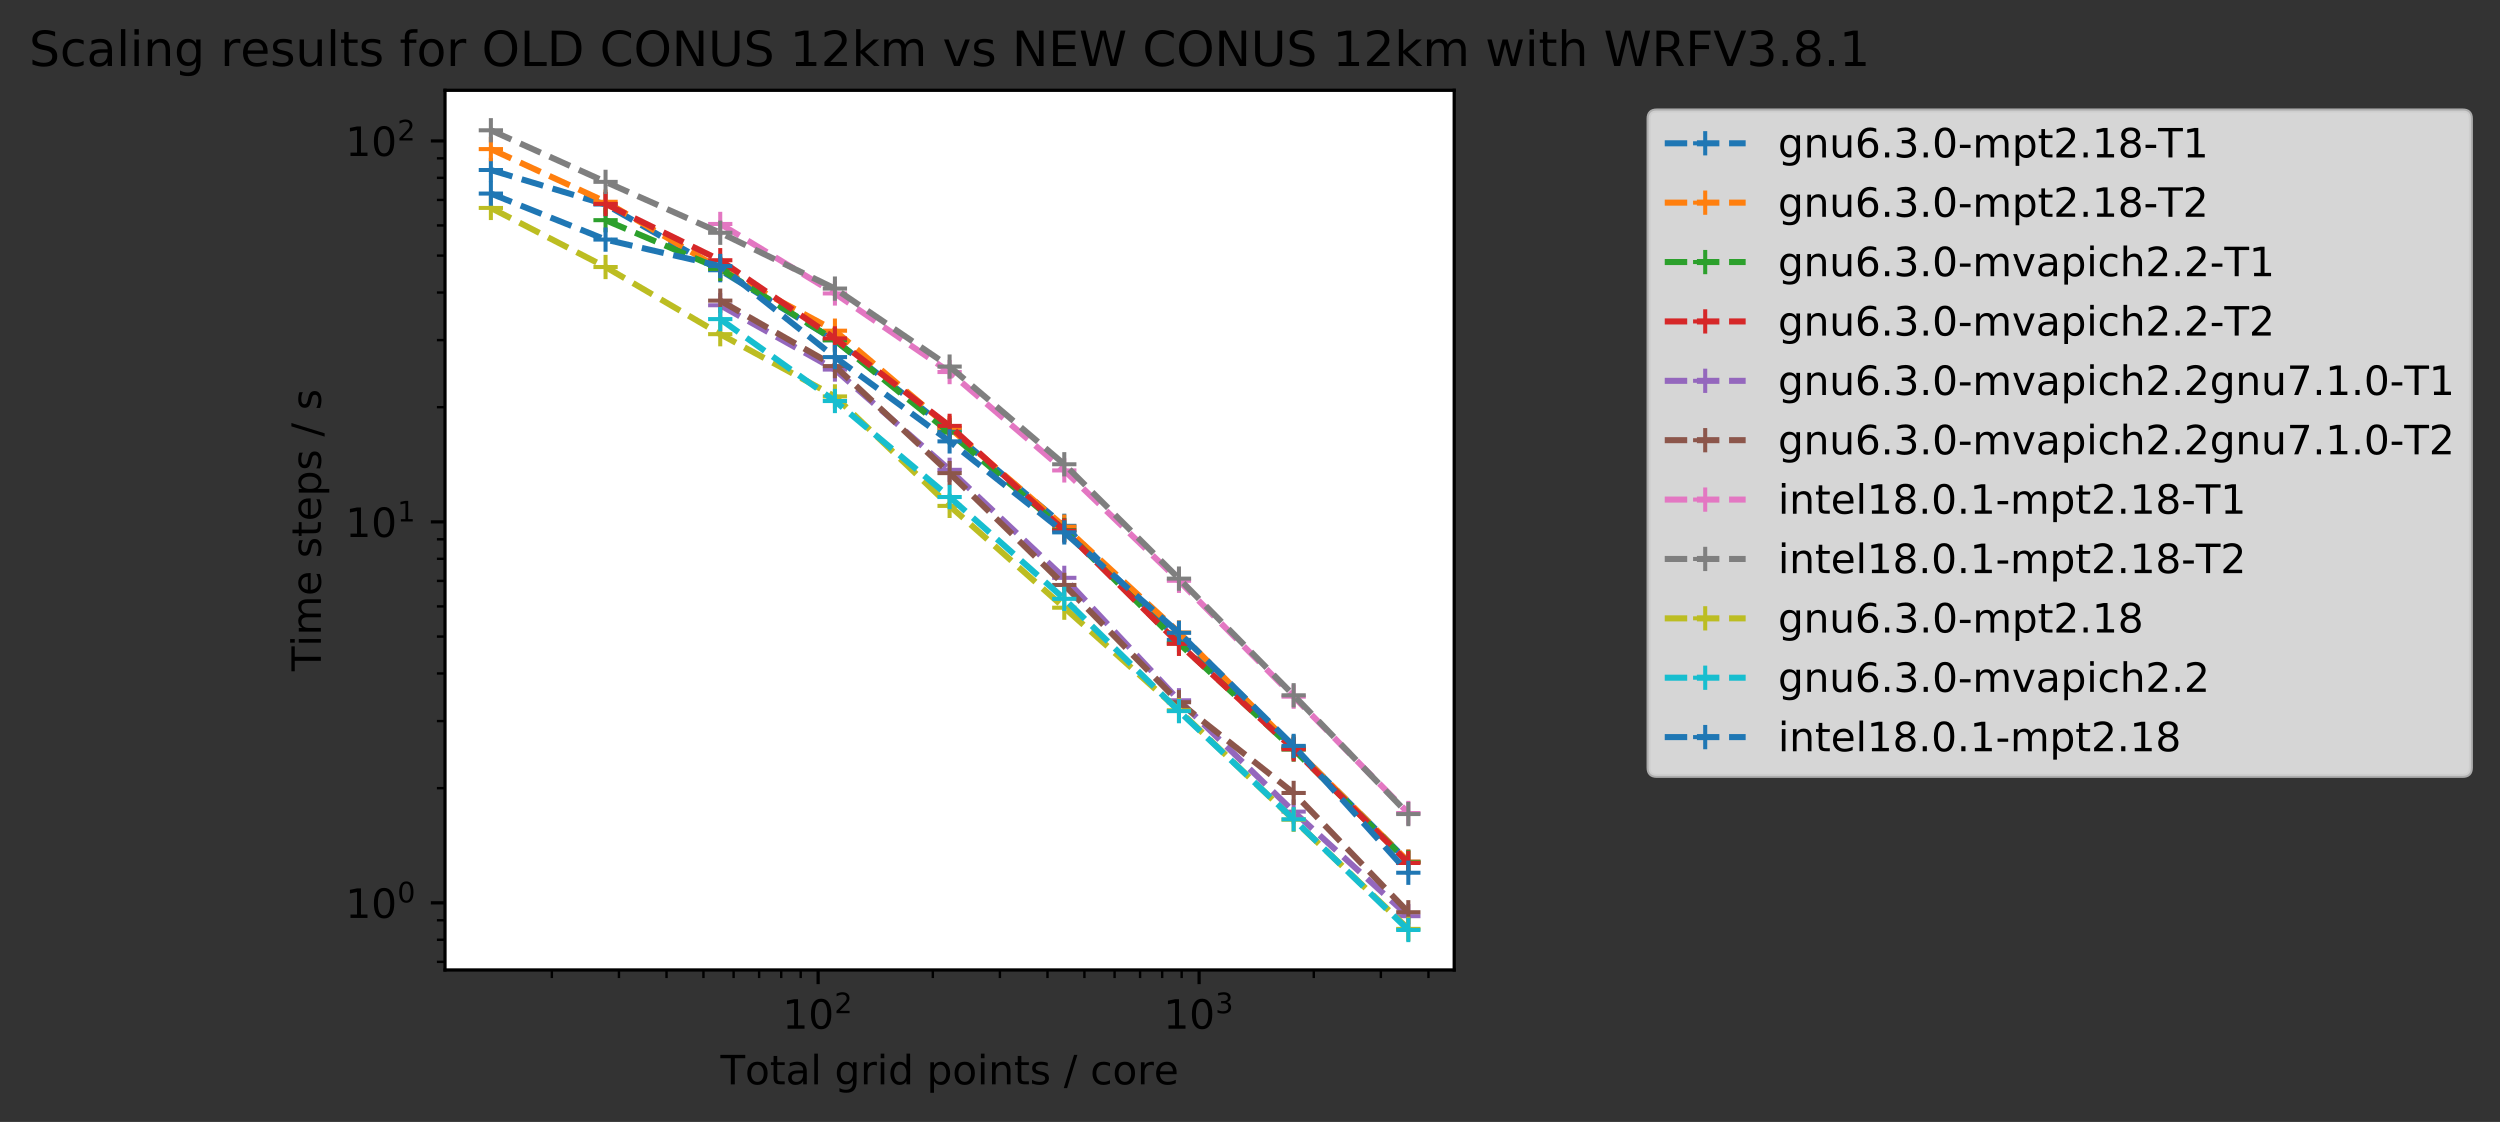 <?xml version="1.0" encoding="utf-8" standalone="no"?>
<!DOCTYPE svg PUBLIC "-//W3C//DTD SVG 1.1//EN"
  "http://www.w3.org/Graphics/SVG/1.1/DTD/svg11.dtd">
<!-- Created with matplotlib (http://matplotlib.org/) -->
<svg height="277.314pt" version="1.1" viewBox="0 0 617.954 277.314" width="617.954pt" xmlns="http://www.w3.org/2000/svg" xmlns:xlink="http://www.w3.org/1999/xlink">
 <rect x="0" y="0" width="617.954" height="277.314" fill="#333333" stroke="none"/>
 <defs>
  <style type="text/css">
*{stroke-linecap:butt;stroke-linejoin:round;}
  </style>
 </defs>
 <g id="figure_1">
  <g id="patch_1">
   <path d="M 0 277.314 
L 617.954 277.314 
L 617.954 0 
L 0 0 
z
" style="fill:none;"/>
  </g>
  <g id="axes_1">
   <g id="patch_2">
    <path d="M 109.996 239.758 
L 359.451 239.758 
L 359.451 22.318 
L 109.996 22.318 
z
" style="fill:#ffffff;"/>
   </g>
   <g id="matplotlib.axis_1">
    <g id="xtick_1">
     <g id="line2d_1">
      <defs>
       <path d="M 0 0 
L 0 3.5 
" id="m86c6ccd1b6" style="stroke:#000000;stroke-width:0.8;"/>
      </defs>
      <g>
       <use style="stroke:#000000;stroke-width:0.8;" x="202.228" xlink:href="#m86c6ccd1b6" y="239.758"/>
      </g>
     </g>
     <g id="text_1">
      <!-- $\mathdefault{10^{2}}$ -->
      <defs>
       <path d="M 12.406 8.297 
L 28.516 8.297 
L 28.516 63.922 
L 10.984 60.406 
L 10.984 69.391 
L 28.422 72.906 
L 38.281 72.906 
L 38.281 8.297 
L 54.391 8.297 
L 54.391 0 
L 12.406 0 
z
" id="DejaVuSans-31"/>
       <path d="M 31.781 66.406 
Q 24.172 66.406 20.328 58.906 
Q 16.5 51.422 16.5 36.375 
Q 16.5 21.391 20.328 13.891 
Q 24.172 6.391 31.781 6.391 
Q 39.453 6.391 43.281 13.891 
Q 47.125 21.391 47.125 36.375 
Q 47.125 51.422 43.281 58.906 
Q 39.453 66.406 31.781 66.406 
z
M 31.781 74.219 
Q 44.047 74.219 50.516 64.516 
Q 56.984 54.828 56.984 36.375 
Q 56.984 17.969 50.516 8.266 
Q 44.047 -1.422 31.781 -1.422 
Q 19.531 -1.422 13.062 8.266 
Q 6.594 17.969 6.594 36.375 
Q 6.594 54.828 13.062 64.516 
Q 19.531 74.219 31.781 74.219 
z
" id="DejaVuSans-30"/>
       <path d="M 19.188 8.297 
L 53.609 8.297 
L 53.609 0 
L 7.328 0 
L 7.328 8.297 
Q 12.938 14.109 22.625 23.891 
Q 32.328 33.688 34.812 36.531 
Q 39.547 41.844 41.422 45.531 
Q 43.312 49.219 43.312 52.781 
Q 43.312 58.594 39.234 62.25 
Q 35.156 65.922 28.609 65.922 
Q 23.969 65.922 18.812 64.312 
Q 13.672 62.703 7.812 59.422 
L 7.812 69.391 
Q 13.766 71.781 18.938 73 
Q 24.125 74.219 28.422 74.219 
Q 39.75 74.219 46.484 68.547 
Q 53.219 62.891 53.219 53.422 
Q 53.219 48.922 51.531 44.891 
Q 49.859 40.875 45.406 35.406 
Q 44.188 33.984 37.641 27.219 
Q 31.109 20.453 19.188 8.297 
z
" id="DejaVuSans-32"/>
      </defs>
      <g transform="translate(193.428 254.357)scale(0.1 -0.1)">
       <use transform="translate(0 0.766)" xlink:href="#DejaVuSans-31"/>
       <use transform="translate(63.623 0.766)" xlink:href="#DejaVuSans-30"/>
       <use transform="translate(128.203 39.047)scale(0.7)" xlink:href="#DejaVuSans-32"/>
      </g>
     </g>
    </g>
    <g id="xtick_2">
     <g id="line2d_2">
      <g>
       <use style="stroke:#000000;stroke-width:0.8;" x="296.395" xlink:href="#m86c6ccd1b6" y="239.758"/>
      </g>
     </g>
     <g id="text_2">
      <!-- $\mathdefault{10^{3}}$ -->
      <defs>
       <path d="M 40.578 39.312 
Q 47.656 37.797 51.625 33 
Q 55.609 28.219 55.609 21.188 
Q 55.609 10.406 48.188 4.484 
Q 40.766 -1.422 27.094 -1.422 
Q 22.516 -1.422 17.656 -0.516 
Q 12.797 0.391 7.625 2.203 
L 7.625 11.719 
Q 11.719 9.328 16.594 8.109 
Q 21.484 6.891 26.812 6.891 
Q 36.078 6.891 40.938 10.547 
Q 45.797 14.203 45.797 21.188 
Q 45.797 27.641 41.281 31.266 
Q 36.766 34.906 28.719 34.906 
L 20.219 34.906 
L 20.219 43.016 
L 29.109 43.016 
Q 36.375 43.016 40.234 45.922 
Q 44.094 48.828 44.094 54.297 
Q 44.094 59.906 40.109 62.906 
Q 36.141 65.922 28.719 65.922 
Q 24.656 65.922 20.016 65.031 
Q 15.375 64.156 9.812 62.312 
L 9.812 71.094 
Q 15.438 72.656 20.344 73.438 
Q 25.25 74.219 29.594 74.219 
Q 40.828 74.219 47.359 69.109 
Q 53.906 64.016 53.906 55.328 
Q 53.906 49.266 50.438 45.094 
Q 46.969 40.922 40.578 39.312 
z
" id="DejaVuSans-33"/>
      </defs>
      <g transform="translate(287.595 254.357)scale(0.1 -0.1)">
       <use transform="translate(0 0.766)" xlink:href="#DejaVuSans-31"/>
       <use transform="translate(63.623 0.766)" xlink:href="#DejaVuSans-30"/>
       <use transform="translate(128.203 39.047)scale(0.7)" xlink:href="#DejaVuSans-33"/>
      </g>
     </g>
    </g>
    <g id="xtick_3">
     <g id="line2d_3">
      <defs>
       <path d="M 0 0 
L 0 2 
" id="m7b215b9134" style="stroke:#000000;stroke-width:0.6;"/>
      </defs>
      <g>
       <use style="stroke:#000000;stroke-width:0.6;" x="136.408" xlink:href="#m7b215b9134" y="239.758"/>
      </g>
     </g>
    </g>
    <g id="xtick_4">
     <g id="line2d_4">
      <g>
       <use style="stroke:#000000;stroke-width:0.6;" x="152.99" xlink:href="#m7b215b9134" y="239.758"/>
      </g>
     </g>
    </g>
    <g id="xtick_5">
     <g id="line2d_5">
      <g>
       <use style="stroke:#000000;stroke-width:0.6;" x="164.755" xlink:href="#m7b215b9134" y="239.758"/>
      </g>
     </g>
    </g>
    <g id="xtick_6">
     <g id="line2d_6">
      <g>
       <use style="stroke:#000000;stroke-width:0.6;" x="173.881" xlink:href="#m7b215b9134" y="239.758"/>
      </g>
     </g>
    </g>
    <g id="xtick_7">
     <g id="line2d_7">
      <g>
       <use style="stroke:#000000;stroke-width:0.6;" x="181.337" xlink:href="#m7b215b9134" y="239.758"/>
      </g>
     </g>
    </g>
    <g id="xtick_8">
     <g id="line2d_8">
      <g>
       <use style="stroke:#000000;stroke-width:0.6;" x="187.641" xlink:href="#m7b215b9134" y="239.758"/>
      </g>
     </g>
    </g>
    <g id="xtick_9">
     <g id="line2d_9">
      <g>
       <use style="stroke:#000000;stroke-width:0.6;" x="193.102" xlink:href="#m7b215b9134" y="239.758"/>
      </g>
     </g>
    </g>
    <g id="xtick_10">
     <g id="line2d_10">
      <g>
       <use style="stroke:#000000;stroke-width:0.6;" x="197.919" xlink:href="#m7b215b9134" y="239.758"/>
      </g>
     </g>
    </g>
    <g id="xtick_11">
     <g id="line2d_11">
      <g>
       <use style="stroke:#000000;stroke-width:0.6;" x="230.575" xlink:href="#m7b215b9134" y="239.758"/>
      </g>
     </g>
    </g>
    <g id="xtick_12">
     <g id="line2d_12">
      <g>
       <use style="stroke:#000000;stroke-width:0.6;" x="247.157" xlink:href="#m7b215b9134" y="239.758"/>
      </g>
     </g>
    </g>
    <g id="xtick_13">
     <g id="line2d_13">
      <g>
       <use style="stroke:#000000;stroke-width:0.6;" x="258.922" xlink:href="#m7b215b9134" y="239.758"/>
      </g>
     </g>
    </g>
    <g id="xtick_14">
     <g id="line2d_14">
      <g>
       <use style="stroke:#000000;stroke-width:0.6;" x="268.048" xlink:href="#m7b215b9134" y="239.758"/>
      </g>
     </g>
    </g>
    <g id="xtick_15">
     <g id="line2d_15">
      <g>
       <use style="stroke:#000000;stroke-width:0.6;" x="275.504" xlink:href="#m7b215b9134" y="239.758"/>
      </g>
     </g>
    </g>
    <g id="xtick_16">
     <g id="line2d_16">
      <g>
       <use style="stroke:#000000;stroke-width:0.6;" x="281.808" xlink:href="#m7b215b9134" y="239.758"/>
      </g>
     </g>
    </g>
    <g id="xtick_17">
     <g id="line2d_17">
      <g>
       <use style="stroke:#000000;stroke-width:0.6;" x="287.269" xlink:href="#m7b215b9134" y="239.758"/>
      </g>
     </g>
    </g>
    <g id="xtick_18">
     <g id="line2d_18">
      <g>
       <use style="stroke:#000000;stroke-width:0.6;" x="292.086" xlink:href="#m7b215b9134" y="239.758"/>
      </g>
     </g>
    </g>
    <g id="xtick_19">
     <g id="line2d_19">
      <g>
       <use style="stroke:#000000;stroke-width:0.6;" x="324.742" xlink:href="#m7b215b9134" y="239.758"/>
      </g>
     </g>
    </g>
    <g id="xtick_20">
     <g id="line2d_20">
      <g>
       <use style="stroke:#000000;stroke-width:0.6;" x="341.324" xlink:href="#m7b215b9134" y="239.758"/>
      </g>
     </g>
    </g>
    <g id="xtick_21">
     <g id="line2d_21">
      <g>
       <use style="stroke:#000000;stroke-width:0.6;" x="353.089" xlink:href="#m7b215b9134" y="239.758"/>
      </g>
     </g>
    </g>
    <g id="text_3">
     <!-- Total grid points / core -->
     <defs>
      <path d="M -0.297 72.906 
L 61.375 72.906 
L 61.375 64.594 
L 35.5 64.594 
L 35.5 0 
L 25.594 0 
L 25.594 64.594 
L -0.297 64.594 
z
" id="DejaVuSans-54"/>
      <path d="M 30.609 48.391 
Q 23.391 48.391 19.188 42.75 
Q 14.984 37.109 14.984 27.297 
Q 14.984 17.484 19.156 11.844 
Q 23.344 6.203 30.609 6.203 
Q 37.797 6.203 41.984 11.859 
Q 46.188 17.531 46.188 27.297 
Q 46.188 37.016 41.984 42.703 
Q 37.797 48.391 30.609 48.391 
z
M 30.609 56 
Q 42.328 56 49.016 48.375 
Q 55.719 40.766 55.719 27.297 
Q 55.719 13.875 49.016 6.219 
Q 42.328 -1.422 30.609 -1.422 
Q 18.844 -1.422 12.172 6.219 
Q 5.516 13.875 5.516 27.297 
Q 5.516 40.766 12.172 48.375 
Q 18.844 56 30.609 56 
z
" id="DejaVuSans-6f"/>
      <path d="M 18.312 70.219 
L 18.312 54.688 
L 36.812 54.688 
L 36.812 47.703 
L 18.312 47.703 
L 18.312 18.016 
Q 18.312 11.328 20.141 9.422 
Q 21.969 7.516 27.594 7.516 
L 36.812 7.516 
L 36.812 0 
L 27.594 0 
Q 17.188 0 13.234 3.875 
Q 9.281 7.766 9.281 18.016 
L 9.281 47.703 
L 2.688 47.703 
L 2.688 54.688 
L 9.281 54.688 
L 9.281 70.219 
z
" id="DejaVuSans-74"/>
      <path d="M 34.281 27.484 
Q 23.391 27.484 19.188 25 
Q 14.984 22.516 14.984 16.5 
Q 14.984 11.719 18.141 8.906 
Q 21.297 6.109 26.703 6.109 
Q 34.188 6.109 38.703 11.406 
Q 43.219 16.703 43.219 25.484 
L 43.219 27.484 
z
M 52.203 31.203 
L 52.203 0 
L 43.219 0 
L 43.219 8.297 
Q 40.141 3.328 35.547 0.953 
Q 30.953 -1.422 24.312 -1.422 
Q 15.922 -1.422 10.953 3.297 
Q 6 8.016 6 15.922 
Q 6 25.141 12.172 29.828 
Q 18.359 34.516 30.609 34.516 
L 43.219 34.516 
L 43.219 35.406 
Q 43.219 41.609 39.141 45 
Q 35.062 48.391 27.688 48.391 
Q 23 48.391 18.547 47.266 
Q 14.109 46.141 10.016 43.891 
L 10.016 52.203 
Q 14.938 54.109 19.578 55.047 
Q 24.219 56 28.609 56 
Q 40.484 56 46.344 49.844 
Q 52.203 43.703 52.203 31.203 
z
" id="DejaVuSans-61"/>
      <path d="M 9.422 75.984 
L 18.406 75.984 
L 18.406 0 
L 9.422 0 
z
" id="DejaVuSans-6c"/>
      <path id="DejaVuSans-20"/>
      <path d="M 45.406 27.984 
Q 45.406 37.75 41.375 43.109 
Q 37.359 48.484 30.078 48.484 
Q 22.859 48.484 18.828 43.109 
Q 14.797 37.75 14.797 27.984 
Q 14.797 18.266 18.828 12.891 
Q 22.859 7.516 30.078 7.516 
Q 37.359 7.516 41.375 12.891 
Q 45.406 18.266 45.406 27.984 
z
M 54.391 6.781 
Q 54.391 -7.172 48.188 -13.984 
Q 42 -20.797 29.203 -20.797 
Q 24.469 -20.797 20.266 -20.094 
Q 16.062 -19.391 12.109 -17.922 
L 12.109 -9.188 
Q 16.062 -11.328 19.922 -12.344 
Q 23.781 -13.375 27.781 -13.375 
Q 36.625 -13.375 41.016 -8.766 
Q 45.406 -4.156 45.406 5.172 
L 45.406 9.625 
Q 42.625 4.781 38.281 2.391 
Q 33.938 0 27.875 0 
Q 17.828 0 11.672 7.656 
Q 5.516 15.328 5.516 27.984 
Q 5.516 40.672 11.672 48.328 
Q 17.828 56 27.875 56 
Q 33.938 56 38.281 53.609 
Q 42.625 51.219 45.406 46.391 
L 45.406 54.688 
L 54.391 54.688 
z
" id="DejaVuSans-67"/>
      <path d="M 41.109 46.297 
Q 39.594 47.172 37.812 47.578 
Q 36.031 48 33.891 48 
Q 26.266 48 22.188 43.047 
Q 18.109 38.094 18.109 28.812 
L 18.109 0 
L 9.078 0 
L 9.078 54.688 
L 18.109 54.688 
L 18.109 46.188 
Q 20.953 51.172 25.484 53.578 
Q 30.031 56 36.531 56 
Q 37.453 56 38.578 55.875 
Q 39.703 55.766 41.062 55.516 
z
" id="DejaVuSans-72"/>
      <path d="M 9.422 54.688 
L 18.406 54.688 
L 18.406 0 
L 9.422 0 
z
M 9.422 75.984 
L 18.406 75.984 
L 18.406 64.594 
L 9.422 64.594 
z
" id="DejaVuSans-69"/>
      <path d="M 45.406 46.391 
L 45.406 75.984 
L 54.391 75.984 
L 54.391 0 
L 45.406 0 
L 45.406 8.203 
Q 42.578 3.328 38.25 0.953 
Q 33.938 -1.422 27.875 -1.422 
Q 17.969 -1.422 11.734 6.484 
Q 5.516 14.406 5.516 27.297 
Q 5.516 40.188 11.734 48.094 
Q 17.969 56 27.875 56 
Q 33.938 56 38.25 53.625 
Q 42.578 51.266 45.406 46.391 
z
M 14.797 27.297 
Q 14.797 17.391 18.875 11.75 
Q 22.953 6.109 30.078 6.109 
Q 37.203 6.109 41.297 11.75 
Q 45.406 17.391 45.406 27.297 
Q 45.406 37.203 41.297 42.844 
Q 37.203 48.484 30.078 48.484 
Q 22.953 48.484 18.875 42.844 
Q 14.797 37.203 14.797 27.297 
z
" id="DejaVuSans-64"/>
      <path d="M 18.109 8.203 
L 18.109 -20.797 
L 9.078 -20.797 
L 9.078 54.688 
L 18.109 54.688 
L 18.109 46.391 
Q 20.953 51.266 25.266 53.625 
Q 29.594 56 35.594 56 
Q 45.562 56 51.781 48.094 
Q 58.016 40.188 58.016 27.297 
Q 58.016 14.406 51.781 6.484 
Q 45.562 -1.422 35.594 -1.422 
Q 29.594 -1.422 25.266 0.953 
Q 20.953 3.328 18.109 8.203 
z
M 48.688 27.297 
Q 48.688 37.203 44.609 42.844 
Q 40.531 48.484 33.406 48.484 
Q 26.266 48.484 22.188 42.844 
Q 18.109 37.203 18.109 27.297 
Q 18.109 17.391 22.188 11.75 
Q 26.266 6.109 33.406 6.109 
Q 40.531 6.109 44.609 11.75 
Q 48.688 17.391 48.688 27.297 
z
" id="DejaVuSans-70"/>
      <path d="M 54.891 33.016 
L 54.891 0 
L 45.906 0 
L 45.906 32.719 
Q 45.906 40.484 42.875 44.328 
Q 39.844 48.188 33.797 48.188 
Q 26.516 48.188 22.312 43.547 
Q 18.109 38.922 18.109 30.906 
L 18.109 0 
L 9.078 0 
L 9.078 54.688 
L 18.109 54.688 
L 18.109 46.188 
Q 21.344 51.125 25.703 53.562 
Q 30.078 56 35.797 56 
Q 45.219 56 50.047 50.172 
Q 54.891 44.344 54.891 33.016 
z
" id="DejaVuSans-6e"/>
      <path d="M 44.281 53.078 
L 44.281 44.578 
Q 40.484 46.531 36.375 47.5 
Q 32.281 48.484 27.875 48.484 
Q 21.188 48.484 17.844 46.438 
Q 14.5 44.391 14.5 40.281 
Q 14.5 37.156 16.891 35.375 
Q 19.281 33.594 26.516 31.984 
L 29.594 31.297 
Q 39.156 29.25 43.188 25.516 
Q 47.219 21.781 47.219 15.094 
Q 47.219 7.469 41.188 3.016 
Q 35.156 -1.422 24.609 -1.422 
Q 20.219 -1.422 15.453 -0.562 
Q 10.688 0.297 5.422 2 
L 5.422 11.281 
Q 10.406 8.688 15.234 7.391 
Q 20.062 6.109 24.812 6.109 
Q 31.156 6.109 34.562 8.281 
Q 37.984 10.453 37.984 14.406 
Q 37.984 18.062 35.516 20.016 
Q 33.062 21.969 24.703 23.781 
L 21.578 24.516 
Q 13.234 26.266 9.516 29.906 
Q 5.812 33.547 5.812 39.891 
Q 5.812 47.609 11.281 51.797 
Q 16.75 56 26.812 56 
Q 31.781 56 36.172 55.266 
Q 40.578 54.547 44.281 53.078 
z
" id="DejaVuSans-73"/>
      <path d="M 25.391 72.906 
L 33.688 72.906 
L 8.297 -9.281 
L 0 -9.281 
z
" id="DejaVuSans-2f"/>
      <path d="M 48.781 52.594 
L 48.781 44.188 
Q 44.969 46.297 41.141 47.344 
Q 37.312 48.391 33.406 48.391 
Q 24.656 48.391 19.812 42.844 
Q 14.984 37.312 14.984 27.297 
Q 14.984 17.281 19.812 11.734 
Q 24.656 6.203 33.406 6.203 
Q 37.312 6.203 41.141 7.25 
Q 44.969 8.297 48.781 10.406 
L 48.781 2.094 
Q 45.016 0.344 40.984 -0.531 
Q 36.969 -1.422 32.422 -1.422 
Q 20.062 -1.422 12.781 6.344 
Q 5.516 14.109 5.516 27.297 
Q 5.516 40.672 12.859 48.328 
Q 20.219 56 33.016 56 
Q 37.156 56 41.109 55.141 
Q 45.062 54.297 48.781 52.594 
z
" id="DejaVuSans-63"/>
      <path d="M 56.203 29.594 
L 56.203 25.203 
L 14.891 25.203 
Q 15.484 15.922 20.484 11.062 
Q 25.484 6.203 34.422 6.203 
Q 39.594 6.203 44.453 7.469 
Q 49.312 8.734 54.109 11.281 
L 54.109 2.781 
Q 49.266 0.734 44.188 -0.344 
Q 39.109 -1.422 33.891 -1.422 
Q 20.797 -1.422 13.156 6.188 
Q 5.516 13.812 5.516 26.812 
Q 5.516 40.234 12.766 48.109 
Q 20.016 56 32.328 56 
Q 43.359 56 49.781 48.891 
Q 56.203 41.797 56.203 29.594 
z
M 47.219 32.234 
Q 47.125 39.594 43.094 43.984 
Q 39.062 48.391 32.422 48.391 
Q 24.906 48.391 20.391 44.141 
Q 15.875 39.891 15.188 32.172 
z
" id="DejaVuSans-65"/>
     </defs>
     <g transform="translate(178.082 268.035)scale(0.1 -0.1)">
      <use xlink:href="#DejaVuSans-54"/>
      <use x="60.818" xlink:href="#DejaVuSans-6f"/>
      <use x="122" xlink:href="#DejaVuSans-74"/>
      <use x="161.209" xlink:href="#DejaVuSans-61"/>
      <use x="222.488" xlink:href="#DejaVuSans-6c"/>
      <use x="250.271" xlink:href="#DejaVuSans-20"/>
      <use x="282.059" xlink:href="#DejaVuSans-67"/>
      <use x="345.535" xlink:href="#DejaVuSans-72"/>
      <use x="386.648" xlink:href="#DejaVuSans-69"/>
      <use x="414.432" xlink:href="#DejaVuSans-64"/>
      <use x="477.908" xlink:href="#DejaVuSans-20"/>
      <use x="509.695" xlink:href="#DejaVuSans-70"/>
      <use x="573.172" xlink:href="#DejaVuSans-6f"/>
      <use x="634.354" xlink:href="#DejaVuSans-69"/>
      <use x="662.137" xlink:href="#DejaVuSans-6e"/>
      <use x="725.516" xlink:href="#DejaVuSans-74"/>
      <use x="764.725" xlink:href="#DejaVuSans-73"/>
      <use x="816.824" xlink:href="#DejaVuSans-20"/>
      <use x="848.611" xlink:href="#DejaVuSans-2f"/>
      <use x="882.303" xlink:href="#DejaVuSans-20"/>
      <use x="914.09" xlink:href="#DejaVuSans-63"/>
      <use x="969.07" xlink:href="#DejaVuSans-6f"/>
      <use x="1030.252" xlink:href="#DejaVuSans-72"/>
      <use x="1071.334" xlink:href="#DejaVuSans-65"/>
     </g>
    </g>
   </g>
   <g id="matplotlib.axis_2">
    <g id="ytick_1">
     <g id="line2d_22">
      <defs>
       <path d="M 0 0 
L -3.5 0 
" id="m9d93ed8c3b" style="stroke:#000000;stroke-width:0.8;"/>
      </defs>
      <g>
       <use style="stroke:#000000;stroke-width:0.8;" x="109.996" xlink:href="#m9d93ed8c3b" y="223.167"/>
      </g>
     </g>
     <g id="text_4">
      <!-- $\mathdefault{10^{0}}$ -->
      <g transform="translate(85.396 226.966)scale(0.1 -0.1)">
       <use transform="translate(0 0.766)" xlink:href="#DejaVuSans-31"/>
       <use transform="translate(63.623 0.766)" xlink:href="#DejaVuSans-30"/>
       <use transform="translate(128.203 39.047)scale(0.7)" xlink:href="#DejaVuSans-30"/>
      </g>
     </g>
    </g>
    <g id="ytick_2">
     <g id="line2d_23">
      <g>
       <use style="stroke:#000000;stroke-width:0.8;" x="109.996" xlink:href="#m9d93ed8c3b" y="128.999"/>
      </g>
     </g>
     <g id="text_5">
      <!-- $\mathdefault{10^{1}}$ -->
      <g transform="translate(85.396 132.799)scale(0.1 -0.1)">
       <use transform="translate(0 0.684)" xlink:href="#DejaVuSans-31"/>
       <use transform="translate(63.623 0.684)" xlink:href="#DejaVuSans-30"/>
       <use transform="translate(128.203 38.966)scale(0.7)" xlink:href="#DejaVuSans-31"/>
      </g>
     </g>
    </g>
    <g id="ytick_3">
     <g id="line2d_24">
      <g>
       <use style="stroke:#000000;stroke-width:0.8;" x="109.996" xlink:href="#m9d93ed8c3b" y="34.832"/>
      </g>
     </g>
     <g id="text_6">
      <!-- $\mathdefault{10^{2}}$ -->
      <g transform="translate(85.396 38.631)scale(0.1 -0.1)">
       <use transform="translate(0 0.766)" xlink:href="#DejaVuSans-31"/>
       <use transform="translate(63.623 0.766)" xlink:href="#DejaVuSans-30"/>
       <use transform="translate(128.203 39.047)scale(0.7)" xlink:href="#DejaVuSans-32"/>
      </g>
     </g>
    </g>
    <g id="ytick_4">
     <g id="line2d_25">
      <defs>
       <path d="M 0 0 
L -2 0 
" id="md584d2f403" style="stroke:#000000;stroke-width:0.6;"/>
      </defs>
      <g>
       <use style="stroke:#000000;stroke-width:0.6;" x="109.996" xlink:href="#md584d2f403" y="237.753"/>
      </g>
     </g>
    </g>
    <g id="ytick_5">
     <g id="line2d_26">
      <g>
       <use style="stroke:#000000;stroke-width:0.6;" x="109.996" xlink:href="#md584d2f403" y="232.292"/>
      </g>
     </g>
    </g>
    <g id="ytick_6">
     <g id="line2d_27">
      <g>
       <use style="stroke:#000000;stroke-width:0.6;" x="109.996" xlink:href="#md584d2f403" y="227.476"/>
      </g>
     </g>
    </g>
    <g id="ytick_7">
     <g id="line2d_28">
      <g>
       <use style="stroke:#000000;stroke-width:0.6;" x="109.996" xlink:href="#md584d2f403" y="194.819"/>
      </g>
     </g>
    </g>
    <g id="ytick_8">
     <g id="line2d_29">
      <g>
       <use style="stroke:#000000;stroke-width:0.6;" x="109.996" xlink:href="#md584d2f403" y="178.237"/>
      </g>
     </g>
    </g>
    <g id="ytick_9">
     <g id="line2d_30">
      <g>
       <use style="stroke:#000000;stroke-width:0.6;" x="109.996" xlink:href="#md584d2f403" y="166.472"/>
      </g>
     </g>
    </g>
    <g id="ytick_10">
     <g id="line2d_31">
      <g>
       <use style="stroke:#000000;stroke-width:0.6;" x="109.996" xlink:href="#md584d2f403" y="157.347"/>
      </g>
     </g>
    </g>
    <g id="ytick_11">
     <g id="line2d_32">
      <g>
       <use style="stroke:#000000;stroke-width:0.6;" x="109.996" xlink:href="#md584d2f403" y="149.89"/>
      </g>
     </g>
    </g>
    <g id="ytick_12">
     <g id="line2d_33">
      <g>
       <use style="stroke:#000000;stroke-width:0.6;" x="109.996" xlink:href="#md584d2f403" y="143.586"/>
      </g>
     </g>
    </g>
    <g id="ytick_13">
     <g id="line2d_34">
      <g>
       <use style="stroke:#000000;stroke-width:0.6;" x="109.996" xlink:href="#md584d2f403" y="138.125"/>
      </g>
     </g>
    </g>
    <g id="ytick_14">
     <g id="line2d_35">
      <g>
       <use style="stroke:#000000;stroke-width:0.6;" x="109.996" xlink:href="#md584d2f403" y="133.308"/>
      </g>
     </g>
    </g>
    <g id="ytick_15">
     <g id="line2d_36">
      <g>
       <use style="stroke:#000000;stroke-width:0.6;" x="109.996" xlink:href="#md584d2f403" y="100.652"/>
      </g>
     </g>
    </g>
    <g id="ytick_16">
     <g id="line2d_37">
      <g>
       <use style="stroke:#000000;stroke-width:0.6;" x="109.996" xlink:href="#md584d2f403" y="84.07"/>
      </g>
     </g>
    </g>
    <g id="ytick_17">
     <g id="line2d_38">
      <g>
       <use style="stroke:#000000;stroke-width:0.6;" x="109.996" xlink:href="#md584d2f403" y="72.305"/>
      </g>
     </g>
    </g>
    <g id="ytick_18">
     <g id="line2d_39">
      <g>
       <use style="stroke:#000000;stroke-width:0.6;" x="109.996" xlink:href="#md584d2f403" y="63.179"/>
      </g>
     </g>
    </g>
    <g id="ytick_19">
     <g id="line2d_40">
      <g>
       <use style="stroke:#000000;stroke-width:0.6;" x="109.996" xlink:href="#md584d2f403" y="55.723"/>
      </g>
     </g>
    </g>
    <g id="ytick_20">
     <g id="line2d_41">
      <g>
       <use style="stroke:#000000;stroke-width:0.6;" x="109.996" xlink:href="#md584d2f403" y="49.419"/>
      </g>
     </g>
    </g>
    <g id="ytick_21">
     <g id="line2d_42">
      <g>
       <use style="stroke:#000000;stroke-width:0.6;" x="109.996" xlink:href="#md584d2f403" y="43.958"/>
      </g>
     </g>
    </g>
    <g id="ytick_22">
     <g id="line2d_43">
      <g>
       <use style="stroke:#000000;stroke-width:0.6;" x="109.996" xlink:href="#md584d2f403" y="39.141"/>
      </g>
     </g>
    </g>
    <g id="text_7">
     <!-- Time steps / s -->
     <defs>
      <path d="M 52 44.188 
Q 55.375 50.25 60.062 53.125 
Q 64.75 56 71.094 56 
Q 79.641 56 84.281 50.016 
Q 88.922 44.047 88.922 33.016 
L 88.922 0 
L 79.891 0 
L 79.891 32.719 
Q 79.891 40.578 77.094 44.375 
Q 74.312 48.188 68.609 48.188 
Q 61.625 48.188 57.562 43.547 
Q 53.516 38.922 53.516 30.906 
L 53.516 0 
L 44.484 0 
L 44.484 32.719 
Q 44.484 40.625 41.703 44.406 
Q 38.922 48.188 33.109 48.188 
Q 26.219 48.188 22.156 43.531 
Q 18.109 38.875 18.109 30.906 
L 18.109 0 
L 9.078 0 
L 9.078 54.688 
L 18.109 54.688 
L 18.109 46.188 
Q 21.188 51.219 25.484 53.609 
Q 29.781 56 35.688 56 
Q 41.656 56 45.828 52.969 
Q 50 49.953 52 44.188 
z
" id="DejaVuSans-6d"/>
     </defs>
     <g transform="translate(79.317 165.902)rotate(-90)scale(0.1 -0.1)">
      <use xlink:href="#DejaVuSans-54"/>
      <use x="61.037" xlink:href="#DejaVuSans-69"/>
      <use x="88.82" xlink:href="#DejaVuSans-6d"/>
      <use x="186.232" xlink:href="#DejaVuSans-65"/>
      <use x="247.756" xlink:href="#DejaVuSans-20"/>
      <use x="279.543" xlink:href="#DejaVuSans-73"/>
      <use x="331.643" xlink:href="#DejaVuSans-74"/>
      <use x="370.852" xlink:href="#DejaVuSans-65"/>
      <use x="432.375" xlink:href="#DejaVuSans-70"/>
      <use x="495.852" xlink:href="#DejaVuSans-73"/>
      <use x="547.951" xlink:href="#DejaVuSans-20"/>
      <use x="579.738" xlink:href="#DejaVuSans-2f"/>
      <use x="613.43" xlink:href="#DejaVuSans-20"/>
      <use x="645.217" xlink:href="#DejaVuSans-73"/>
     </g>
    </g>
   </g>
   <g id="line2d_44">
    <path clip-path="url(#pbc997dce33)" d="M 121.335 42.023 
L 149.682 50.555 
L 178.029 66.793 
L 206.377 84.103 
L 234.724 106.322 
L 263.071 129.972 
L 291.418 158.174 
L 319.765 184.748 
L 348.112 213.005 
" style="fill:none;stroke:#1f77b4;stroke-dasharray:5.55,2.4;stroke-dashoffset:0;stroke-width:1.5;"/>
    <defs>
     <path d="M -3 0 
L 3 0 
M 0 3 
L 0 -3 
" id="m67e73f7e5d" style="stroke:#1f77b4;"/>
    </defs>
    <g clip-path="url(#pbc997dce33)">
     <use style="fill:#1f77b4;stroke:#1f77b4;" x="121.335" xlink:href="#m67e73f7e5d" y="42.023"/>
     <use style="fill:#1f77b4;stroke:#1f77b4;" x="149.682" xlink:href="#m67e73f7e5d" y="50.555"/>
     <use style="fill:#1f77b4;stroke:#1f77b4;" x="178.029" xlink:href="#m67e73f7e5d" y="66.793"/>
     <use style="fill:#1f77b4;stroke:#1f77b4;" x="206.377" xlink:href="#m67e73f7e5d" y="84.103"/>
     <use style="fill:#1f77b4;stroke:#1f77b4;" x="234.724" xlink:href="#m67e73f7e5d" y="106.322"/>
     <use style="fill:#1f77b4;stroke:#1f77b4;" x="263.071" xlink:href="#m67e73f7e5d" y="129.972"/>
     <use style="fill:#1f77b4;stroke:#1f77b4;" x="291.418" xlink:href="#m67e73f7e5d" y="158.174"/>
     <use style="fill:#1f77b4;stroke:#1f77b4;" x="319.765" xlink:href="#m67e73f7e5d" y="184.748"/>
     <use style="fill:#1f77b4;stroke:#1f77b4;" x="348.112" xlink:href="#m67e73f7e5d" y="213.005"/>
    </g>
   </g>
   <g id="line2d_45">
    <path clip-path="url(#pbc997dce33)" d="M 121.335 36.853 
L 149.682 49.864 
L 178.029 66.466 
L 206.377 81.741 
L 234.724 105.758 
L 263.071 130.184 
L 291.418 156.336 
L 319.765 184.734 
L 348.112 212.963 
" style="fill:none;stroke:#ff7f0e;stroke-dasharray:5.55,2.4;stroke-dashoffset:0;stroke-width:1.5;"/>
    <defs>
     <path d="M -3 0 
L 3 0 
M 0 3 
L 0 -3 
" id="me1ead6763f" style="stroke:#ff7f0e;"/>
    </defs>
    <g clip-path="url(#pbc997dce33)">
     <use style="fill:#ff7f0e;stroke:#ff7f0e;" x="121.335" xlink:href="#me1ead6763f" y="36.853"/>
     <use style="fill:#ff7f0e;stroke:#ff7f0e;" x="149.682" xlink:href="#me1ead6763f" y="49.864"/>
     <use style="fill:#ff7f0e;stroke:#ff7f0e;" x="178.029" xlink:href="#me1ead6763f" y="66.466"/>
     <use style="fill:#ff7f0e;stroke:#ff7f0e;" x="206.377" xlink:href="#me1ead6763f" y="81.741"/>
     <use style="fill:#ff7f0e;stroke:#ff7f0e;" x="234.724" xlink:href="#me1ead6763f" y="105.758"/>
     <use style="fill:#ff7f0e;stroke:#ff7f0e;" x="263.071" xlink:href="#me1ead6763f" y="130.184"/>
     <use style="fill:#ff7f0e;stroke:#ff7f0e;" x="291.418" xlink:href="#me1ead6763f" y="156.336"/>
     <use style="fill:#ff7f0e;stroke:#ff7f0e;" x="319.765" xlink:href="#me1ead6763f" y="184.734"/>
     <use style="fill:#ff7f0e;stroke:#ff7f0e;" x="348.112" xlink:href="#me1ead6763f" y="212.963"/>
    </g>
   </g>
   <g id="line2d_46">
    <path clip-path="url(#pbc997dce33)" d="M 149.682 54.425 
L 178.029 66.474 
L 206.377 84.101 
L 234.724 106.936 
L 263.071 131.012 
L 291.418 159.031 
L 319.765 185.274 
L 348.112 213.136 
" style="fill:none;stroke:#2ca02c;stroke-dasharray:5.55,2.4;stroke-dashoffset:0;stroke-width:1.5;"/>
    <defs>
     <path d="M -3 0 
L 3 0 
M 0 3 
L 0 -3 
" id="m23e9e5fcaa" style="stroke:#2ca02c;"/>
    </defs>
    <g clip-path="url(#pbc997dce33)">
     <use style="fill:#2ca02c;stroke:#2ca02c;" x="149.682" xlink:href="#m23e9e5fcaa" y="54.425"/>
     <use style="fill:#2ca02c;stroke:#2ca02c;" x="178.029" xlink:href="#m23e9e5fcaa" y="66.474"/>
     <use style="fill:#2ca02c;stroke:#2ca02c;" x="206.377" xlink:href="#m23e9e5fcaa" y="84.101"/>
     <use style="fill:#2ca02c;stroke:#2ca02c;" x="234.724" xlink:href="#m23e9e5fcaa" y="106.936"/>
     <use style="fill:#2ca02c;stroke:#2ca02c;" x="263.071" xlink:href="#m23e9e5fcaa" y="131.012"/>
     <use style="fill:#2ca02c;stroke:#2ca02c;" x="291.418" xlink:href="#m23e9e5fcaa" y="159.031"/>
     <use style="fill:#2ca02c;stroke:#2ca02c;" x="319.765" xlink:href="#m23e9e5fcaa" y="185.274"/>
     <use style="fill:#2ca02c;stroke:#2ca02c;" x="348.112" xlink:href="#m23e9e5fcaa" y="213.136"/>
    </g>
   </g>
   <g id="line2d_47">
    <path clip-path="url(#pbc997dce33)" d="M 149.682 50.405 
L 178.029 64.321 
L 206.377 83.655 
L 234.724 105.267 
L 263.071 131.136 
L 291.418 159.141 
L 319.765 185.202 
L 348.112 213.311 
" style="fill:none;stroke:#d62728;stroke-dasharray:5.55,2.4;stroke-dashoffset:0;stroke-width:1.5;"/>
    <defs>
     <path d="M -3 0 
L 3 0 
M 0 3 
L 0 -3 
" id="mc4032e699a" style="stroke:#d62728;"/>
    </defs>
    <g clip-path="url(#pbc997dce33)">
     <use style="fill:#d62728;stroke:#d62728;" x="149.682" xlink:href="#mc4032e699a" y="50.405"/>
     <use style="fill:#d62728;stroke:#d62728;" x="178.029" xlink:href="#mc4032e699a" y="64.321"/>
     <use style="fill:#d62728;stroke:#d62728;" x="206.377" xlink:href="#mc4032e699a" y="83.655"/>
     <use style="fill:#d62728;stroke:#d62728;" x="234.724" xlink:href="#mc4032e699a" y="105.267"/>
     <use style="fill:#d62728;stroke:#d62728;" x="263.071" xlink:href="#mc4032e699a" y="131.136"/>
     <use style="fill:#d62728;stroke:#d62728;" x="291.418" xlink:href="#mc4032e699a" y="159.141"/>
     <use style="fill:#d62728;stroke:#d62728;" x="319.765" xlink:href="#mc4032e699a" y="185.202"/>
     <use style="fill:#d62728;stroke:#d62728;" x="348.112" xlink:href="#mc4032e699a" y="213.311"/>
    </g>
   </g>
   <g id="line2d_48">
    <path clip-path="url(#pbc997dce33)" d="M 178.029 75.458 
L 206.377 91.349 
L 234.724 116.129 
L 263.071 142.835 
L 291.418 173.099 
L 319.765 200.613 
L 348.112 226.461 
" style="fill:none;stroke:#9467bd;stroke-dasharray:5.55,2.4;stroke-dashoffset:0;stroke-width:1.5;"/>
    <defs>
     <path d="M -3 0 
L 3 0 
M 0 3 
L 0 -3 
" id="m91086bef43" style="stroke:#9467bd;"/>
    </defs>
    <g clip-path="url(#pbc997dce33)">
     <use style="fill:#9467bd;stroke:#9467bd;" x="178.029" xlink:href="#m91086bef43" y="75.458"/>
     <use style="fill:#9467bd;stroke:#9467bd;" x="206.377" xlink:href="#m91086bef43" y="91.349"/>
     <use style="fill:#9467bd;stroke:#9467bd;" x="234.724" xlink:href="#m91086bef43" y="116.129"/>
     <use style="fill:#9467bd;stroke:#9467bd;" x="263.071" xlink:href="#m91086bef43" y="142.835"/>
     <use style="fill:#9467bd;stroke:#9467bd;" x="291.418" xlink:href="#m91086bef43" y="173.099"/>
     <use style="fill:#9467bd;stroke:#9467bd;" x="319.765" xlink:href="#m91086bef43" y="200.613"/>
     <use style="fill:#9467bd;stroke:#9467bd;" x="348.112" xlink:href="#m91086bef43" y="226.461"/>
    </g>
   </g>
   <g id="line2d_49">
    <path clip-path="url(#pbc997dce33)" d="M 178.029 74.316 
L 206.377 90.49 
L 234.724 116.951 
L 263.071 144.593 
L 291.418 173.578 
L 319.765 196.003 
L 348.112 225.491 
" style="fill:none;stroke:#8c564b;stroke-dasharray:5.55,2.4;stroke-dashoffset:0;stroke-width:1.5;"/>
    <defs>
     <path d="M -3 0 
L 3 0 
M 0 3 
L 0 -3 
" id="m85e797853a" style="stroke:#8c564b;"/>
    </defs>
    <g clip-path="url(#pbc997dce33)">
     <use style="fill:#8c564b;stroke:#8c564b;" x="178.029" xlink:href="#m85e797853a" y="74.316"/>
     <use style="fill:#8c564b;stroke:#8c564b;" x="206.377" xlink:href="#m85e797853a" y="90.49"/>
     <use style="fill:#8c564b;stroke:#8c564b;" x="234.724" xlink:href="#m85e797853a" y="116.951"/>
     <use style="fill:#8c564b;stroke:#8c564b;" x="263.071" xlink:href="#m85e797853a" y="144.593"/>
     <use style="fill:#8c564b;stroke:#8c564b;" x="291.418" xlink:href="#m85e797853a" y="173.578"/>
     <use style="fill:#8c564b;stroke:#8c564b;" x="319.765" xlink:href="#m85e797853a" y="196.003"/>
     <use style="fill:#8c564b;stroke:#8c564b;" x="348.112" xlink:href="#m85e797853a" y="225.491"/>
    </g>
   </g>
   <g id="line2d_50">
    <path clip-path="url(#pbc997dce33)" d="M 178.029 55.358 
L 206.377 72.537 
L 234.724 91.964 
L 263.071 116.278 
L 291.418 143.555 
L 319.765 172.203 
L 348.112 200.963 
" style="fill:none;stroke:#e377c2;stroke-dasharray:5.55,2.4;stroke-dashoffset:0;stroke-width:1.5;"/>
    <defs>
     <path d="M -3 0 
L 3 0 
M 0 3 
L 0 -3 
" id="mca99836167" style="stroke:#e377c2;"/>
    </defs>
    <g clip-path="url(#pbc997dce33)">
     <use style="fill:#e377c2;stroke:#e377c2;" x="178.029" xlink:href="#mca99836167" y="55.358"/>
     <use style="fill:#e377c2;stroke:#e377c2;" x="206.377" xlink:href="#mca99836167" y="72.537"/>
     <use style="fill:#e377c2;stroke:#e377c2;" x="234.724" xlink:href="#mca99836167" y="91.964"/>
     <use style="fill:#e377c2;stroke:#e377c2;" x="263.071" xlink:href="#mca99836167" y="116.278"/>
     <use style="fill:#e377c2;stroke:#e377c2;" x="291.418" xlink:href="#mca99836167" y="143.555"/>
     <use style="fill:#e377c2;stroke:#e377c2;" x="319.765" xlink:href="#mca99836167" y="172.203"/>
     <use style="fill:#e377c2;stroke:#e377c2;" x="348.112" xlink:href="#mca99836167" y="200.963"/>
    </g>
   </g>
   <g id="line2d_51">
    <path clip-path="url(#pbc997dce33)" d="M 121.335 32.202 
L 149.682 44.953 
L 178.029 57.532 
L 206.377 71.329 
L 234.724 90.609 
L 263.071 114.757 
L 291.418 143.026 
L 319.765 171.862 
L 348.112 201.222 
" style="fill:none;stroke:#7f7f7f;stroke-dasharray:5.55,2.4;stroke-dashoffset:0;stroke-width:1.5;"/>
    <defs>
     <path d="M -3 0 
L 3 0 
M 0 3 
L 0 -3 
" id="mc9408e95bb" style="stroke:#7f7f7f;"/>
    </defs>
    <g clip-path="url(#pbc997dce33)">
     <use style="fill:#7f7f7f;stroke:#7f7f7f;" x="121.335" xlink:href="#mc9408e95bb" y="32.202"/>
     <use style="fill:#7f7f7f;stroke:#7f7f7f;" x="149.682" xlink:href="#mc9408e95bb" y="44.953"/>
     <use style="fill:#7f7f7f;stroke:#7f7f7f;" x="178.029" xlink:href="#mc9408e95bb" y="57.532"/>
     <use style="fill:#7f7f7f;stroke:#7f7f7f;" x="206.377" xlink:href="#mc9408e95bb" y="71.329"/>
     <use style="fill:#7f7f7f;stroke:#7f7f7f;" x="234.724" xlink:href="#mc9408e95bb" y="90.609"/>
     <use style="fill:#7f7f7f;stroke:#7f7f7f;" x="263.071" xlink:href="#mc9408e95bb" y="114.757"/>
     <use style="fill:#7f7f7f;stroke:#7f7f7f;" x="291.418" xlink:href="#mc9408e95bb" y="143.026"/>
     <use style="fill:#7f7f7f;stroke:#7f7f7f;" x="319.765" xlink:href="#mc9408e95bb" y="171.862"/>
     <use style="fill:#7f7f7f;stroke:#7f7f7f;" x="348.112" xlink:href="#mc9408e95bb" y="201.222"/>
    </g>
   </g>
   <g id="line2d_52">
    <path clip-path="url(#pbc997dce33)" d="M 121.335 51.399 
L 149.682 66 
L 178.029 82.603 
L 206.377 97.991 
L 234.724 125.045 
L 263.071 150.209 
L 291.418 175.57 
L 319.765 202.617 
L 348.112 229.599 
" style="fill:none;stroke:#bcbd22;stroke-dasharray:5.55,2.4;stroke-dashoffset:0;stroke-width:1.5;"/>
    <defs>
     <path d="M -3 0 
L 3 0 
M 0 3 
L 0 -3 
" id="m1cc2af963a" style="stroke:#bcbd22;"/>
    </defs>
    <g clip-path="url(#pbc997dce33)">
     <use style="fill:#bcbd22;stroke:#bcbd22;" x="121.335" xlink:href="#m1cc2af963a" y="51.399"/>
     <use style="fill:#bcbd22;stroke:#bcbd22;" x="149.682" xlink:href="#m1cc2af963a" y="66"/>
     <use style="fill:#bcbd22;stroke:#bcbd22;" x="178.029" xlink:href="#m1cc2af963a" y="82.603"/>
     <use style="fill:#bcbd22;stroke:#bcbd22;" x="206.377" xlink:href="#m1cc2af963a" y="97.991"/>
     <use style="fill:#bcbd22;stroke:#bcbd22;" x="234.724" xlink:href="#m1cc2af963a" y="125.045"/>
     <use style="fill:#bcbd22;stroke:#bcbd22;" x="263.071" xlink:href="#m1cc2af963a" y="150.209"/>
     <use style="fill:#bcbd22;stroke:#bcbd22;" x="291.418" xlink:href="#m1cc2af963a" y="175.57"/>
     <use style="fill:#bcbd22;stroke:#bcbd22;" x="319.765" xlink:href="#m1cc2af963a" y="202.617"/>
     <use style="fill:#bcbd22;stroke:#bcbd22;" x="348.112" xlink:href="#m1cc2af963a" y="229.599"/>
    </g>
   </g>
   <g id="line2d_53">
    <path clip-path="url(#pbc997dce33)" d="M 178.029 78.881 
L 206.377 99.124 
L 234.724 122.858 
L 263.071 148.025 
L 291.418 175.78 
L 319.765 202.513 
L 348.112 229.874 
" style="fill:none;stroke:#17becf;stroke-dasharray:5.55,2.4;stroke-dashoffset:0;stroke-width:1.5;"/>
    <defs>
     <path d="M -3 0 
L 3 0 
M 0 3 
L 0 -3 
" id="m0a91a6a0f4" style="stroke:#17becf;"/>
    </defs>
    <g clip-path="url(#pbc997dce33)">
     <use style="fill:#17becf;stroke:#17becf;" x="178.029" xlink:href="#m0a91a6a0f4" y="78.881"/>
     <use style="fill:#17becf;stroke:#17becf;" x="206.377" xlink:href="#m0a91a6a0f4" y="99.124"/>
     <use style="fill:#17becf;stroke:#17becf;" x="234.724" xlink:href="#m0a91a6a0f4" y="122.858"/>
     <use style="fill:#17becf;stroke:#17becf;" x="263.071" xlink:href="#m0a91a6a0f4" y="148.025"/>
     <use style="fill:#17becf;stroke:#17becf;" x="291.418" xlink:href="#m0a91a6a0f4" y="175.78"/>
     <use style="fill:#17becf;stroke:#17becf;" x="319.765" xlink:href="#m0a91a6a0f4" y="202.513"/>
     <use style="fill:#17becf;stroke:#17becf;" x="348.112" xlink:href="#m0a91a6a0f4" y="229.874"/>
    </g>
   </g>
   <g id="line2d_54">
    <path clip-path="url(#pbc997dce33)" d="M 121.335 47.852 
L 149.682 59.217 
L 178.029 65.759 
L 206.377 88.269 
L 234.724 109.1 
L 263.071 131.594 
L 291.418 156.416 
L 319.765 184.376 
L 348.112 215.724 
" style="fill:none;stroke:#1f77b4;stroke-dasharray:5.55,2.4;stroke-dashoffset:0;stroke-width:1.5;"/>
    <g clip-path="url(#pbc997dce33)">
     <use style="fill:#1f77b4;stroke:#1f77b4;" x="121.335" xlink:href="#m67e73f7e5d" y="47.852"/>
     <use style="fill:#1f77b4;stroke:#1f77b4;" x="149.682" xlink:href="#m67e73f7e5d" y="59.217"/>
     <use style="fill:#1f77b4;stroke:#1f77b4;" x="178.029" xlink:href="#m67e73f7e5d" y="65.759"/>
     <use style="fill:#1f77b4;stroke:#1f77b4;" x="206.377" xlink:href="#m67e73f7e5d" y="88.269"/>
     <use style="fill:#1f77b4;stroke:#1f77b4;" x="234.724" xlink:href="#m67e73f7e5d" y="109.1"/>
     <use style="fill:#1f77b4;stroke:#1f77b4;" x="263.071" xlink:href="#m67e73f7e5d" y="131.594"/>
     <use style="fill:#1f77b4;stroke:#1f77b4;" x="291.418" xlink:href="#m67e73f7e5d" y="156.416"/>
     <use style="fill:#1f77b4;stroke:#1f77b4;" x="319.765" xlink:href="#m67e73f7e5d" y="184.376"/>
     <use style="fill:#1f77b4;stroke:#1f77b4;" x="348.112" xlink:href="#m67e73f7e5d" y="215.724"/>
    </g>
   </g>
   <g id="patch_3">
    <path d="M 109.996 239.758 
L 109.996 22.318 
" style="fill:none;stroke:#000000;stroke-linecap:square;stroke-linejoin:miter;stroke-width:0.8;"/>
   </g>
   <g id="patch_4">
    <path d="M 359.451 239.758 
L 359.451 22.318 
" style="fill:none;stroke:#000000;stroke-linecap:square;stroke-linejoin:miter;stroke-width:0.8;"/>
   </g>
   <g id="patch_5">
    <path d="M 109.996 239.758 
L 359.451 239.758 
" style="fill:none;stroke:#000000;stroke-linecap:square;stroke-linejoin:miter;stroke-width:0.8;"/>
   </g>
   <g id="patch_6">
    <path d="M 109.996 22.318 
L 359.451 22.318 
" style="fill:none;stroke:#000000;stroke-linecap:square;stroke-linejoin:miter;stroke-width:0.8;"/>
   </g>
   <g id="text_8">
    <!-- Scaling results for OLD CONUS 12km vs NEW CONUS 12km with WRFV3.8.1 -->
    <defs>
     <path d="M 53.516 70.516 
L 53.516 60.891 
Q 47.906 63.578 42.922 64.891 
Q 37.938 66.219 33.297 66.219 
Q 25.25 66.219 20.875 63.094 
Q 16.5 59.969 16.5 54.203 
Q 16.5 49.359 19.406 46.891 
Q 22.312 44.438 30.422 42.922 
L 36.375 41.703 
Q 47.406 39.594 52.656 34.297 
Q 57.906 29 57.906 20.125 
Q 57.906 9.516 50.797 4.047 
Q 43.703 -1.422 29.984 -1.422 
Q 24.812 -1.422 18.969 -0.25 
Q 13.141 0.922 6.891 3.219 
L 6.891 13.375 
Q 12.891 10.016 18.656 8.297 
Q 24.422 6.594 29.984 6.594 
Q 38.422 6.594 43.016 9.906 
Q 47.609 13.234 47.609 19.391 
Q 47.609 24.75 44.312 27.781 
Q 41.016 30.812 33.5 32.328 
L 27.484 33.5 
Q 16.453 35.688 11.516 40.375 
Q 6.594 45.062 6.594 53.422 
Q 6.594 63.094 13.406 68.656 
Q 20.219 74.219 32.172 74.219 
Q 37.312 74.219 42.625 73.281 
Q 47.953 72.359 53.516 70.516 
z
" id="DejaVuSans-53"/>
     <path d="M 8.5 21.578 
L 8.5 54.688 
L 17.484 54.688 
L 17.484 21.922 
Q 17.484 14.156 20.5 10.266 
Q 23.531 6.391 29.594 6.391 
Q 36.859 6.391 41.078 11.031 
Q 45.312 15.672 45.312 23.688 
L 45.312 54.688 
L 54.297 54.688 
L 54.297 0 
L 45.312 0 
L 45.312 8.406 
Q 42.047 3.422 37.719 1 
Q 33.406 -1.422 27.688 -1.422 
Q 18.266 -1.422 13.375 4.438 
Q 8.5 10.297 8.5 21.578 
z
M 31.109 56 
z
" id="DejaVuSans-75"/>
     <path d="M 37.109 75.984 
L 37.109 68.5 
L 28.516 68.5 
Q 23.688 68.5 21.797 66.547 
Q 19.922 64.594 19.922 59.516 
L 19.922 54.688 
L 34.719 54.688 
L 34.719 47.703 
L 19.922 47.703 
L 19.922 0 
L 10.891 0 
L 10.891 47.703 
L 2.297 47.703 
L 2.297 54.688 
L 10.891 54.688 
L 10.891 58.5 
Q 10.891 67.625 15.141 71.797 
Q 19.391 75.984 28.609 75.984 
z
" id="DejaVuSans-66"/>
     <path d="M 39.406 66.219 
Q 28.656 66.219 22.328 58.203 
Q 16.016 50.203 16.016 36.375 
Q 16.016 22.609 22.328 14.594 
Q 28.656 6.594 39.406 6.594 
Q 50.141 6.594 56.422 14.594 
Q 62.703 22.609 62.703 36.375 
Q 62.703 50.203 56.422 58.203 
Q 50.141 66.219 39.406 66.219 
z
M 39.406 74.219 
Q 54.734 74.219 63.906 63.938 
Q 73.094 53.656 73.094 36.375 
Q 73.094 19.141 63.906 8.859 
Q 54.734 -1.422 39.406 -1.422 
Q 24.031 -1.422 14.812 8.828 
Q 5.609 19.094 5.609 36.375 
Q 5.609 53.656 14.812 63.938 
Q 24.031 74.219 39.406 74.219 
z
" id="DejaVuSans-4f"/>
     <path d="M 9.812 72.906 
L 19.672 72.906 
L 19.672 8.297 
L 55.172 8.297 
L 55.172 0 
L 9.812 0 
z
" id="DejaVuSans-4c"/>
     <path d="M 19.672 64.797 
L 19.672 8.109 
L 31.594 8.109 
Q 46.688 8.109 53.688 14.938 
Q 60.688 21.781 60.688 36.531 
Q 60.688 51.172 53.688 57.984 
Q 46.688 64.797 31.594 64.797 
z
M 9.812 72.906 
L 30.078 72.906 
Q 51.266 72.906 61.172 64.094 
Q 71.094 55.281 71.094 36.531 
Q 71.094 17.672 61.125 8.828 
Q 51.172 0 30.078 0 
L 9.812 0 
z
" id="DejaVuSans-44"/>
     <path d="M 64.406 67.281 
L 64.406 56.891 
Q 59.422 61.531 53.781 63.812 
Q 48.141 66.109 41.797 66.109 
Q 29.297 66.109 22.656 58.469 
Q 16.016 50.828 16.016 36.375 
Q 16.016 21.969 22.656 14.328 
Q 29.297 6.688 41.797 6.688 
Q 48.141 6.688 53.781 8.984 
Q 59.422 11.281 64.406 15.922 
L 64.406 5.609 
Q 59.234 2.094 53.438 0.328 
Q 47.656 -1.422 41.219 -1.422 
Q 24.656 -1.422 15.125 8.703 
Q 5.609 18.844 5.609 36.375 
Q 5.609 53.953 15.125 64.078 
Q 24.656 74.219 41.219 74.219 
Q 47.75 74.219 53.531 72.484 
Q 59.328 70.75 64.406 67.281 
z
" id="DejaVuSans-43"/>
     <path d="M 9.812 72.906 
L 23.094 72.906 
L 55.422 11.922 
L 55.422 72.906 
L 64.984 72.906 
L 64.984 0 
L 51.703 0 
L 19.391 60.984 
L 19.391 0 
L 9.812 0 
z
" id="DejaVuSans-4e"/>
     <path d="M 8.688 72.906 
L 18.609 72.906 
L 18.609 28.609 
Q 18.609 16.891 22.844 11.734 
Q 27.094 6.594 36.625 6.594 
Q 46.094 6.594 50.344 11.734 
Q 54.594 16.891 54.594 28.609 
L 54.594 72.906 
L 64.5 72.906 
L 64.5 27.391 
Q 64.5 13.141 57.438 5.859 
Q 50.391 -1.422 36.625 -1.422 
Q 22.797 -1.422 15.734 5.859 
Q 8.688 13.141 8.688 27.391 
z
" id="DejaVuSans-55"/>
     <path d="M 9.078 75.984 
L 18.109 75.984 
L 18.109 31.109 
L 44.922 54.688 
L 56.391 54.688 
L 27.391 29.109 
L 57.625 0 
L 45.906 0 
L 18.109 26.703 
L 18.109 0 
L 9.078 0 
z
" id="DejaVuSans-6b"/>
     <path d="M 2.984 54.688 
L 12.5 54.688 
L 29.594 8.797 
L 46.688 54.688 
L 56.203 54.688 
L 35.688 0 
L 23.484 0 
z
" id="DejaVuSans-76"/>
     <path d="M 9.812 72.906 
L 55.906 72.906 
L 55.906 64.594 
L 19.672 64.594 
L 19.672 43.016 
L 54.391 43.016 
L 54.391 34.719 
L 19.672 34.719 
L 19.672 8.297 
L 56.781 8.297 
L 56.781 0 
L 9.812 0 
z
" id="DejaVuSans-45"/>
     <path d="M 3.328 72.906 
L 13.281 72.906 
L 28.609 11.281 
L 43.891 72.906 
L 54.984 72.906 
L 70.312 11.281 
L 85.594 72.906 
L 95.609 72.906 
L 77.297 0 
L 64.891 0 
L 49.516 63.281 
L 33.984 0 
L 21.578 0 
z
" id="DejaVuSans-57"/>
     <path d="M 4.203 54.688 
L 13.188 54.688 
L 24.422 12.016 
L 35.594 54.688 
L 46.188 54.688 
L 57.422 12.016 
L 68.609 54.688 
L 77.594 54.688 
L 63.281 0 
L 52.688 0 
L 40.922 44.828 
L 29.109 0 
L 18.5 0 
z
" id="DejaVuSans-77"/>
     <path d="M 54.891 33.016 
L 54.891 0 
L 45.906 0 
L 45.906 32.719 
Q 45.906 40.484 42.875 44.328 
Q 39.844 48.188 33.797 48.188 
Q 26.516 48.188 22.312 43.547 
Q 18.109 38.922 18.109 30.906 
L 18.109 0 
L 9.078 0 
L 9.078 75.984 
L 18.109 75.984 
L 18.109 46.188 
Q 21.344 51.125 25.703 53.562 
Q 30.078 56 35.797 56 
Q 45.219 56 50.047 50.172 
Q 54.891 44.344 54.891 33.016 
z
" id="DejaVuSans-68"/>
     <path d="M 44.391 34.188 
Q 47.562 33.109 50.562 29.594 
Q 53.562 26.078 56.594 19.922 
L 66.609 0 
L 56 0 
L 46.688 18.703 
Q 43.062 26.031 39.672 28.422 
Q 36.281 30.812 30.422 30.812 
L 19.672 30.812 
L 19.672 0 
L 9.812 0 
L 9.812 72.906 
L 32.078 72.906 
Q 44.578 72.906 50.734 67.672 
Q 56.891 62.453 56.891 51.906 
Q 56.891 45.016 53.688 40.469 
Q 50.484 35.938 44.391 34.188 
z
M 19.672 64.797 
L 19.672 38.922 
L 32.078 38.922 
Q 39.203 38.922 42.844 42.219 
Q 46.484 45.516 46.484 51.906 
Q 46.484 58.297 42.844 61.547 
Q 39.203 64.797 32.078 64.797 
z
" id="DejaVuSans-52"/>
     <path d="M 9.812 72.906 
L 51.703 72.906 
L 51.703 64.594 
L 19.672 64.594 
L 19.672 43.109 
L 48.578 43.109 
L 48.578 34.812 
L 19.672 34.812 
L 19.672 0 
L 9.812 0 
z
" id="DejaVuSans-46"/>
     <path d="M 28.609 0 
L 0.781 72.906 
L 11.078 72.906 
L 34.188 11.531 
L 57.328 72.906 
L 67.578 72.906 
L 39.797 0 
z
" id="DejaVuSans-56"/>
     <path d="M 10.688 12.406 
L 21 12.406 
L 21 0 
L 10.688 0 
z
" id="DejaVuSans-2e"/>
     <path d="M 31.781 34.625 
Q 24.75 34.625 20.719 30.859 
Q 16.703 27.094 16.703 20.516 
Q 16.703 13.922 20.719 10.156 
Q 24.75 6.391 31.781 6.391 
Q 38.812 6.391 42.859 10.172 
Q 46.922 13.969 46.922 20.516 
Q 46.922 27.094 42.891 30.859 
Q 38.875 34.625 31.781 34.625 
z
M 21.922 38.812 
Q 15.578 40.375 12.031 44.719 
Q 8.5 49.078 8.5 55.328 
Q 8.5 64.062 14.719 69.141 
Q 20.953 74.219 31.781 74.219 
Q 42.672 74.219 48.875 69.141 
Q 55.078 64.062 55.078 55.328 
Q 55.078 49.078 51.531 44.719 
Q 48 40.375 41.703 38.812 
Q 48.828 37.156 52.797 32.312 
Q 56.781 27.484 56.781 20.516 
Q 56.781 9.906 50.312 4.234 
Q 43.844 -1.422 31.781 -1.422 
Q 19.734 -1.422 13.25 4.234 
Q 6.781 9.906 6.781 20.516 
Q 6.781 27.484 10.781 32.312 
Q 14.797 37.156 21.922 38.812 
z
M 18.312 54.391 
Q 18.312 48.734 21.844 45.562 
Q 25.391 42.391 31.781 42.391 
Q 38.141 42.391 41.719 45.562 
Q 45.312 48.734 45.312 54.391 
Q 45.312 60.062 41.719 63.234 
Q 38.141 66.406 31.781 66.406 
Q 25.391 66.406 21.844 63.234 
Q 18.312 60.062 18.312 54.391 
z
" id="DejaVuSans-38"/>
    </defs>
    <g transform="translate(7.2 16.318)scale(0.12 -0.12)">
     <use xlink:href="#DejaVuSans-53"/>
     <use x="63.477" xlink:href="#DejaVuSans-63"/>
     <use x="118.457" xlink:href="#DejaVuSans-61"/>
     <use x="179.736" xlink:href="#DejaVuSans-6c"/>
     <use x="207.52" xlink:href="#DejaVuSans-69"/>
     <use x="235.303" xlink:href="#DejaVuSans-6e"/>
     <use x="298.682" xlink:href="#DejaVuSans-67"/>
     <use x="362.158" xlink:href="#DejaVuSans-20"/>
     <use x="393.945" xlink:href="#DejaVuSans-72"/>
     <use x="435.027" xlink:href="#DejaVuSans-65"/>
     <use x="496.551" xlink:href="#DejaVuSans-73"/>
     <use x="548.65" xlink:href="#DejaVuSans-75"/>
     <use x="612.029" xlink:href="#DejaVuSans-6c"/>
     <use x="639.812" xlink:href="#DejaVuSans-74"/>
     <use x="679.021" xlink:href="#DejaVuSans-73"/>
     <use x="731.121" xlink:href="#DejaVuSans-20"/>
     <use x="762.908" xlink:href="#DejaVuSans-66"/>
     <use x="798.113" xlink:href="#DejaVuSans-6f"/>
     <use x="859.295" xlink:href="#DejaVuSans-72"/>
     <use x="900.408" xlink:href="#DejaVuSans-20"/>
     <use x="932.195" xlink:href="#DejaVuSans-4f"/>
     <use x="1010.906" xlink:href="#DejaVuSans-4c"/>
     <use x="1066.619" xlink:href="#DejaVuSans-44"/>
     <use x="1143.621" xlink:href="#DejaVuSans-20"/>
     <use x="1175.408" xlink:href="#DejaVuSans-43"/>
     <use x="1245.232" xlink:href="#DejaVuSans-4f"/>
     <use x="1323.943" xlink:href="#DejaVuSans-4e"/>
     <use x="1398.748" xlink:href="#DejaVuSans-55"/>
     <use x="1471.941" xlink:href="#DejaVuSans-53"/>
     <use x="1535.418" xlink:href="#DejaVuSans-20"/>
     <use x="1567.205" xlink:href="#DejaVuSans-31"/>
     <use x="1630.828" xlink:href="#DejaVuSans-32"/>
     <use x="1694.451" xlink:href="#DejaVuSans-6b"/>
     <use x="1752.361" xlink:href="#DejaVuSans-6d"/>
     <use x="1849.773" xlink:href="#DejaVuSans-20"/>
     <use x="1881.561" xlink:href="#DejaVuSans-76"/>
     <use x="1940.74" xlink:href="#DejaVuSans-73"/>
     <use x="1992.84" xlink:href="#DejaVuSans-20"/>
     <use x="2024.627" xlink:href="#DejaVuSans-4e"/>
     <use x="2099.432" xlink:href="#DejaVuSans-45"/>
     <use x="2162.615" xlink:href="#DejaVuSans-57"/>
     <use x="2261.492" xlink:href="#DejaVuSans-20"/>
     <use x="2293.279" xlink:href="#DejaVuSans-43"/>
     <use x="2363.104" xlink:href="#DejaVuSans-4f"/>
     <use x="2441.814" xlink:href="#DejaVuSans-4e"/>
     <use x="2516.619" xlink:href="#DejaVuSans-55"/>
     <use x="2589.812" xlink:href="#DejaVuSans-53"/>
     <use x="2653.289" xlink:href="#DejaVuSans-20"/>
     <use x="2685.076" xlink:href="#DejaVuSans-31"/>
     <use x="2748.699" xlink:href="#DejaVuSans-32"/>
     <use x="2812.322" xlink:href="#DejaVuSans-6b"/>
     <use x="2870.232" xlink:href="#DejaVuSans-6d"/>
     <use x="2967.645" xlink:href="#DejaVuSans-20"/>
     <use x="2999.432" xlink:href="#DejaVuSans-77"/>
     <use x="3081.219" xlink:href="#DejaVuSans-69"/>
     <use x="3109.002" xlink:href="#DejaVuSans-74"/>
     <use x="3148.211" xlink:href="#DejaVuSans-68"/>
     <use x="3211.59" xlink:href="#DejaVuSans-20"/>
     <use x="3243.377" xlink:href="#DejaVuSans-57"/>
     <use x="3342.254" xlink:href="#DejaVuSans-52"/>
     <use x="3411.736" xlink:href="#DejaVuSans-46"/>
     <use x="3469.256" xlink:href="#DejaVuSans-56"/>
     <use x="3537.664" xlink:href="#DejaVuSans-33"/>
     <use x="3601.287" xlink:href="#DejaVuSans-2e"/>
     <use x="3633.074" xlink:href="#DejaVuSans-38"/>
     <use x="3696.697" xlink:href="#DejaVuSans-2e"/>
     <use x="3728.484" xlink:href="#DejaVuSans-31"/>
    </g>
   </g>
   <g id="legend_1">
    <g id="patch_7">
     <path d="M 409.495 191.778 
L 608.754 191.778 
Q 610.754 191.778 610.754 189.778 
L 610.754 29.318 
Q 610.754 27.318 608.754 27.318 
L 409.495 27.318 
Q 407.495 27.318 407.495 29.318 
L 407.495 189.778 
Q 407.495 191.778 409.495 191.778 
z
" style="fill:#ffffff;opacity:0.8;stroke:#cccccc;stroke-linejoin:miter;"/>
    </g>
    <g id="line2d_55">
     <path d="M 411.495 35.417 
L 431.495 35.417 
" style="fill:none;stroke:#1f77b4;stroke-dasharray:5.55,2.4;stroke-dashoffset:0;stroke-width:1.5;"/>
    </g>
    <g id="line2d_56">
     <g>
      <use style="fill:#1f77b4;stroke:#1f77b4;" x="421.495" xlink:href="#m67e73f7e5d" y="35.417"/>
     </g>
    </g>
    <g id="text_9">
     <!-- gnu6.3.0-mpt2.18-T1 -->
     <defs>
      <path d="M 33.016 40.375 
Q 26.375 40.375 22.484 35.828 
Q 18.609 31.297 18.609 23.391 
Q 18.609 15.531 22.484 10.953 
Q 26.375 6.391 33.016 6.391 
Q 39.656 6.391 43.531 10.953 
Q 47.406 15.531 47.406 23.391 
Q 47.406 31.297 43.531 35.828 
Q 39.656 40.375 33.016 40.375 
z
M 52.594 71.297 
L 52.594 62.312 
Q 48.875 64.062 45.094 64.984 
Q 41.312 65.922 37.594 65.922 
Q 27.828 65.922 22.672 59.328 
Q 17.531 52.734 16.797 39.406 
Q 19.672 43.656 24.016 45.922 
Q 28.375 48.188 33.594 48.188 
Q 44.578 48.188 50.953 41.516 
Q 57.328 34.859 57.328 23.391 
Q 57.328 12.156 50.688 5.359 
Q 44.047 -1.422 33.016 -1.422 
Q 20.359 -1.422 13.672 8.266 
Q 6.984 17.969 6.984 36.375 
Q 6.984 53.656 15.188 63.938 
Q 23.391 74.219 37.203 74.219 
Q 40.922 74.219 44.703 73.484 
Q 48.484 72.75 52.594 71.297 
z
" id="DejaVuSans-36"/>
      <path d="M 4.891 31.391 
L 31.203 31.391 
L 31.203 23.391 
L 4.891 23.391 
z
" id="DejaVuSans-2d"/>
     </defs>
     <g transform="translate(439.495 38.917)scale(0.1 -0.1)">
      <use xlink:href="#DejaVuSans-67"/>
      <use x="63.477" xlink:href="#DejaVuSans-6e"/>
      <use x="126.855" xlink:href="#DejaVuSans-75"/>
      <use x="190.234" xlink:href="#DejaVuSans-36"/>
      <use x="253.857" xlink:href="#DejaVuSans-2e"/>
      <use x="285.645" xlink:href="#DejaVuSans-33"/>
      <use x="349.268" xlink:href="#DejaVuSans-2e"/>
      <use x="381.055" xlink:href="#DejaVuSans-30"/>
      <use x="444.678" xlink:href="#DejaVuSans-2d"/>
      <use x="480.762" xlink:href="#DejaVuSans-6d"/>
      <use x="578.174" xlink:href="#DejaVuSans-70"/>
      <use x="641.65" xlink:href="#DejaVuSans-74"/>
      <use x="680.859" xlink:href="#DejaVuSans-32"/>
      <use x="744.482" xlink:href="#DejaVuSans-2e"/>
      <use x="776.27" xlink:href="#DejaVuSans-31"/>
      <use x="839.893" xlink:href="#DejaVuSans-38"/>
      <use x="903.516" xlink:href="#DejaVuSans-2d"/>
      <use x="939.459" xlink:href="#DejaVuSans-54"/>
      <use x="1000.543" xlink:href="#DejaVuSans-31"/>
     </g>
    </g>
    <g id="line2d_57">
     <path d="M 411.495 50.095 
L 431.495 50.095 
" style="fill:none;stroke:#ff7f0e;stroke-dasharray:5.55,2.4;stroke-dashoffset:0;stroke-width:1.5;"/>
    </g>
    <g id="line2d_58">
     <g>
      <use style="fill:#ff7f0e;stroke:#ff7f0e;" x="421.495" xlink:href="#me1ead6763f" y="50.095"/>
     </g>
    </g>
    <g id="text_10">
     <!-- gnu6.3.0-mpt2.18-T2 -->
     <g transform="translate(439.495 53.595)scale(0.1 -0.1)">
      <use xlink:href="#DejaVuSans-67"/>
      <use x="63.477" xlink:href="#DejaVuSans-6e"/>
      <use x="126.855" xlink:href="#DejaVuSans-75"/>
      <use x="190.234" xlink:href="#DejaVuSans-36"/>
      <use x="253.857" xlink:href="#DejaVuSans-2e"/>
      <use x="285.645" xlink:href="#DejaVuSans-33"/>
      <use x="349.268" xlink:href="#DejaVuSans-2e"/>
      <use x="381.055" xlink:href="#DejaVuSans-30"/>
      <use x="444.678" xlink:href="#DejaVuSans-2d"/>
      <use x="480.762" xlink:href="#DejaVuSans-6d"/>
      <use x="578.174" xlink:href="#DejaVuSans-70"/>
      <use x="641.65" xlink:href="#DejaVuSans-74"/>
      <use x="680.859" xlink:href="#DejaVuSans-32"/>
      <use x="744.482" xlink:href="#DejaVuSans-2e"/>
      <use x="776.27" xlink:href="#DejaVuSans-31"/>
      <use x="839.893" xlink:href="#DejaVuSans-38"/>
      <use x="903.516" xlink:href="#DejaVuSans-2d"/>
      <use x="939.459" xlink:href="#DejaVuSans-54"/>
      <use x="1000.543" xlink:href="#DejaVuSans-32"/>
     </g>
    </g>
    <g id="line2d_59">
     <path d="M 411.495 64.773 
L 431.495 64.773 
" style="fill:none;stroke:#2ca02c;stroke-dasharray:5.55,2.4;stroke-dashoffset:0;stroke-width:1.5;"/>
    </g>
    <g id="line2d_60">
     <g>
      <use style="fill:#2ca02c;stroke:#2ca02c;" x="421.495" xlink:href="#m23e9e5fcaa" y="64.773"/>
     </g>
    </g>
    <g id="text_11">
     <!-- gnu6.3.0-mvapich2.2-T1 -->
     <g transform="translate(439.495 68.273)scale(0.1 -0.1)">
      <use xlink:href="#DejaVuSans-67"/>
      <use x="63.477" xlink:href="#DejaVuSans-6e"/>
      <use x="126.855" xlink:href="#DejaVuSans-75"/>
      <use x="190.234" xlink:href="#DejaVuSans-36"/>
      <use x="253.857" xlink:href="#DejaVuSans-2e"/>
      <use x="285.645" xlink:href="#DejaVuSans-33"/>
      <use x="349.268" xlink:href="#DejaVuSans-2e"/>
      <use x="381.055" xlink:href="#DejaVuSans-30"/>
      <use x="444.678" xlink:href="#DejaVuSans-2d"/>
      <use x="480.762" xlink:href="#DejaVuSans-6d"/>
      <use x="578.174" xlink:href="#DejaVuSans-76"/>
      <use x="637.354" xlink:href="#DejaVuSans-61"/>
      <use x="698.633" xlink:href="#DejaVuSans-70"/>
      <use x="762.109" xlink:href="#DejaVuSans-69"/>
      <use x="789.893" xlink:href="#DejaVuSans-63"/>
      <use x="844.873" xlink:href="#DejaVuSans-68"/>
      <use x="908.252" xlink:href="#DejaVuSans-32"/>
      <use x="971.875" xlink:href="#DejaVuSans-2e"/>
      <use x="1003.662" xlink:href="#DejaVuSans-32"/>
      <use x="1067.285" xlink:href="#DejaVuSans-2d"/>
      <use x="1103.229" xlink:href="#DejaVuSans-54"/>
      <use x="1164.312" xlink:href="#DejaVuSans-31"/>
     </g>
    </g>
    <g id="line2d_61">
     <path d="M 411.495 79.451 
L 431.495 79.451 
" style="fill:none;stroke:#d62728;stroke-dasharray:5.55,2.4;stroke-dashoffset:0;stroke-width:1.5;"/>
    </g>
    <g id="line2d_62">
     <g>
      <use style="fill:#d62728;stroke:#d62728;" x="421.495" xlink:href="#mc4032e699a" y="79.451"/>
     </g>
    </g>
    <g id="text_12">
     <!-- gnu6.3.0-mvapich2.2-T2 -->
     <g transform="translate(439.495 82.951)scale(0.1 -0.1)">
      <use xlink:href="#DejaVuSans-67"/>
      <use x="63.477" xlink:href="#DejaVuSans-6e"/>
      <use x="126.855" xlink:href="#DejaVuSans-75"/>
      <use x="190.234" xlink:href="#DejaVuSans-36"/>
      <use x="253.857" xlink:href="#DejaVuSans-2e"/>
      <use x="285.645" xlink:href="#DejaVuSans-33"/>
      <use x="349.268" xlink:href="#DejaVuSans-2e"/>
      <use x="381.055" xlink:href="#DejaVuSans-30"/>
      <use x="444.678" xlink:href="#DejaVuSans-2d"/>
      <use x="480.762" xlink:href="#DejaVuSans-6d"/>
      <use x="578.174" xlink:href="#DejaVuSans-76"/>
      <use x="637.354" xlink:href="#DejaVuSans-61"/>
      <use x="698.633" xlink:href="#DejaVuSans-70"/>
      <use x="762.109" xlink:href="#DejaVuSans-69"/>
      <use x="789.893" xlink:href="#DejaVuSans-63"/>
      <use x="844.873" xlink:href="#DejaVuSans-68"/>
      <use x="908.252" xlink:href="#DejaVuSans-32"/>
      <use x="971.875" xlink:href="#DejaVuSans-2e"/>
      <use x="1003.662" xlink:href="#DejaVuSans-32"/>
      <use x="1067.285" xlink:href="#DejaVuSans-2d"/>
      <use x="1103.229" xlink:href="#DejaVuSans-54"/>
      <use x="1164.312" xlink:href="#DejaVuSans-32"/>
     </g>
    </g>
    <g id="line2d_63">
     <path d="M 411.495 94.129 
L 431.495 94.129 
" style="fill:none;stroke:#9467bd;stroke-dasharray:5.55,2.4;stroke-dashoffset:0;stroke-width:1.5;"/>
    </g>
    <g id="line2d_64">
     <g>
      <use style="fill:#9467bd;stroke:#9467bd;" x="421.495" xlink:href="#m91086bef43" y="94.129"/>
     </g>
    </g>
    <g id="text_13">
     <!-- gnu6.3.0-mvapich2.2gnu7.1.0-T1 -->
     <defs>
      <path d="M 8.203 72.906 
L 55.078 72.906 
L 55.078 68.703 
L 28.609 0 
L 18.312 0 
L 43.219 64.594 
L 8.203 64.594 
z
" id="DejaVuSans-37"/>
     </defs>
     <g transform="translate(439.495 97.629)scale(0.1 -0.1)">
      <use xlink:href="#DejaVuSans-67"/>
      <use x="63.477" xlink:href="#DejaVuSans-6e"/>
      <use x="126.855" xlink:href="#DejaVuSans-75"/>
      <use x="190.234" xlink:href="#DejaVuSans-36"/>
      <use x="253.857" xlink:href="#DejaVuSans-2e"/>
      <use x="285.645" xlink:href="#DejaVuSans-33"/>
      <use x="349.268" xlink:href="#DejaVuSans-2e"/>
      <use x="381.055" xlink:href="#DejaVuSans-30"/>
      <use x="444.678" xlink:href="#DejaVuSans-2d"/>
      <use x="480.762" xlink:href="#DejaVuSans-6d"/>
      <use x="578.174" xlink:href="#DejaVuSans-76"/>
      <use x="637.354" xlink:href="#DejaVuSans-61"/>
      <use x="698.633" xlink:href="#DejaVuSans-70"/>
      <use x="762.109" xlink:href="#DejaVuSans-69"/>
      <use x="789.893" xlink:href="#DejaVuSans-63"/>
      <use x="844.873" xlink:href="#DejaVuSans-68"/>
      <use x="908.252" xlink:href="#DejaVuSans-32"/>
      <use x="971.875" xlink:href="#DejaVuSans-2e"/>
      <use x="1003.662" xlink:href="#DejaVuSans-32"/>
      <use x="1067.285" xlink:href="#DejaVuSans-67"/>
      <use x="1130.762" xlink:href="#DejaVuSans-6e"/>
      <use x="1194.141" xlink:href="#DejaVuSans-75"/>
      <use x="1257.52" xlink:href="#DejaVuSans-37"/>
      <use x="1321.143" xlink:href="#DejaVuSans-2e"/>
      <use x="1352.93" xlink:href="#DejaVuSans-31"/>
      <use x="1416.553" xlink:href="#DejaVuSans-2e"/>
      <use x="1448.34" xlink:href="#DejaVuSans-30"/>
      <use x="1511.963" xlink:href="#DejaVuSans-2d"/>
      <use x="1547.906" xlink:href="#DejaVuSans-54"/>
      <use x="1608.99" xlink:href="#DejaVuSans-31"/>
     </g>
    </g>
    <g id="line2d_65">
     <path d="M 411.495 108.807 
L 431.495 108.807 
" style="fill:none;stroke:#8c564b;stroke-dasharray:5.55,2.4;stroke-dashoffset:0;stroke-width:1.5;"/>
    </g>
    <g id="line2d_66">
     <g>
      <use style="fill:#8c564b;stroke:#8c564b;" x="421.495" xlink:href="#m85e797853a" y="108.807"/>
     </g>
    </g>
    <g id="text_14">
     <!-- gnu6.3.0-mvapich2.2gnu7.1.0-T2 -->
     <g transform="translate(439.495 112.307)scale(0.1 -0.1)">
      <use xlink:href="#DejaVuSans-67"/>
      <use x="63.477" xlink:href="#DejaVuSans-6e"/>
      <use x="126.855" xlink:href="#DejaVuSans-75"/>
      <use x="190.234" xlink:href="#DejaVuSans-36"/>
      <use x="253.857" xlink:href="#DejaVuSans-2e"/>
      <use x="285.645" xlink:href="#DejaVuSans-33"/>
      <use x="349.268" xlink:href="#DejaVuSans-2e"/>
      <use x="381.055" xlink:href="#DejaVuSans-30"/>
      <use x="444.678" xlink:href="#DejaVuSans-2d"/>
      <use x="480.762" xlink:href="#DejaVuSans-6d"/>
      <use x="578.174" xlink:href="#DejaVuSans-76"/>
      <use x="637.354" xlink:href="#DejaVuSans-61"/>
      <use x="698.633" xlink:href="#DejaVuSans-70"/>
      <use x="762.109" xlink:href="#DejaVuSans-69"/>
      <use x="789.893" xlink:href="#DejaVuSans-63"/>
      <use x="844.873" xlink:href="#DejaVuSans-68"/>
      <use x="908.252" xlink:href="#DejaVuSans-32"/>
      <use x="971.875" xlink:href="#DejaVuSans-2e"/>
      <use x="1003.662" xlink:href="#DejaVuSans-32"/>
      <use x="1067.285" xlink:href="#DejaVuSans-67"/>
      <use x="1130.762" xlink:href="#DejaVuSans-6e"/>
      <use x="1194.141" xlink:href="#DejaVuSans-75"/>
      <use x="1257.52" xlink:href="#DejaVuSans-37"/>
      <use x="1321.143" xlink:href="#DejaVuSans-2e"/>
      <use x="1352.93" xlink:href="#DejaVuSans-31"/>
      <use x="1416.553" xlink:href="#DejaVuSans-2e"/>
      <use x="1448.34" xlink:href="#DejaVuSans-30"/>
      <use x="1511.963" xlink:href="#DejaVuSans-2d"/>
      <use x="1547.906" xlink:href="#DejaVuSans-54"/>
      <use x="1608.99" xlink:href="#DejaVuSans-32"/>
     </g>
    </g>
    <g id="line2d_67">
     <path d="M 411.495 123.485 
L 431.495 123.485 
" style="fill:none;stroke:#e377c2;stroke-dasharray:5.55,2.4;stroke-dashoffset:0;stroke-width:1.5;"/>
    </g>
    <g id="line2d_68">
     <g>
      <use style="fill:#e377c2;stroke:#e377c2;" x="421.495" xlink:href="#mca99836167" y="123.485"/>
     </g>
    </g>
    <g id="text_15">
     <!-- intel18.0.1-mpt2.18-T1 -->
     <g transform="translate(439.495 126.985)scale(0.1 -0.1)">
      <use xlink:href="#DejaVuSans-69"/>
      <use x="27.783" xlink:href="#DejaVuSans-6e"/>
      <use x="91.162" xlink:href="#DejaVuSans-74"/>
      <use x="130.371" xlink:href="#DejaVuSans-65"/>
      <use x="191.895" xlink:href="#DejaVuSans-6c"/>
      <use x="219.678" xlink:href="#DejaVuSans-31"/>
      <use x="283.301" xlink:href="#DejaVuSans-38"/>
      <use x="346.924" xlink:href="#DejaVuSans-2e"/>
      <use x="378.711" xlink:href="#DejaVuSans-30"/>
      <use x="442.334" xlink:href="#DejaVuSans-2e"/>
      <use x="474.121" xlink:href="#DejaVuSans-31"/>
      <use x="537.744" xlink:href="#DejaVuSans-2d"/>
      <use x="573.828" xlink:href="#DejaVuSans-6d"/>
      <use x="671.24" xlink:href="#DejaVuSans-70"/>
      <use x="734.717" xlink:href="#DejaVuSans-74"/>
      <use x="773.926" xlink:href="#DejaVuSans-32"/>
      <use x="837.549" xlink:href="#DejaVuSans-2e"/>
      <use x="869.336" xlink:href="#DejaVuSans-31"/>
      <use x="932.959" xlink:href="#DejaVuSans-38"/>
      <use x="996.582" xlink:href="#DejaVuSans-2d"/>
      <use x="1032.525" xlink:href="#DejaVuSans-54"/>
      <use x="1093.609" xlink:href="#DejaVuSans-31"/>
     </g>
    </g>
    <g id="line2d_69">
     <path d="M 411.495 138.163 
L 431.495 138.163 
" style="fill:none;stroke:#7f7f7f;stroke-dasharray:5.55,2.4;stroke-dashoffset:0;stroke-width:1.5;"/>
    </g>
    <g id="line2d_70">
     <g>
      <use style="fill:#7f7f7f;stroke:#7f7f7f;" x="421.495" xlink:href="#mc9408e95bb" y="138.163"/>
     </g>
    </g>
    <g id="text_16">
     <!-- intel18.0.1-mpt2.18-T2 -->
     <g transform="translate(439.495 141.663)scale(0.1 -0.1)">
      <use xlink:href="#DejaVuSans-69"/>
      <use x="27.783" xlink:href="#DejaVuSans-6e"/>
      <use x="91.162" xlink:href="#DejaVuSans-74"/>
      <use x="130.371" xlink:href="#DejaVuSans-65"/>
      <use x="191.895" xlink:href="#DejaVuSans-6c"/>
      <use x="219.678" xlink:href="#DejaVuSans-31"/>
      <use x="283.301" xlink:href="#DejaVuSans-38"/>
      <use x="346.924" xlink:href="#DejaVuSans-2e"/>
      <use x="378.711" xlink:href="#DejaVuSans-30"/>
      <use x="442.334" xlink:href="#DejaVuSans-2e"/>
      <use x="474.121" xlink:href="#DejaVuSans-31"/>
      <use x="537.744" xlink:href="#DejaVuSans-2d"/>
      <use x="573.828" xlink:href="#DejaVuSans-6d"/>
      <use x="671.24" xlink:href="#DejaVuSans-70"/>
      <use x="734.717" xlink:href="#DejaVuSans-74"/>
      <use x="773.926" xlink:href="#DejaVuSans-32"/>
      <use x="837.549" xlink:href="#DejaVuSans-2e"/>
      <use x="869.336" xlink:href="#DejaVuSans-31"/>
      <use x="932.959" xlink:href="#DejaVuSans-38"/>
      <use x="996.582" xlink:href="#DejaVuSans-2d"/>
      <use x="1032.525" xlink:href="#DejaVuSans-54"/>
      <use x="1093.609" xlink:href="#DejaVuSans-32"/>
     </g>
    </g>
    <g id="line2d_71">
     <path d="M 411.495 152.842 
L 431.495 152.842 
" style="fill:none;stroke:#bcbd22;stroke-dasharray:5.55,2.4;stroke-dashoffset:0;stroke-width:1.5;"/>
    </g>
    <g id="line2d_72">
     <g>
      <use style="fill:#bcbd22;stroke:#bcbd22;" x="421.495" xlink:href="#m1cc2af963a" y="152.842"/>
     </g>
    </g>
    <g id="text_17">
     <!-- gnu6.3.0-mpt2.18 -->
     <g transform="translate(439.495 156.342)scale(0.1 -0.1)">
      <use xlink:href="#DejaVuSans-67"/>
      <use x="63.477" xlink:href="#DejaVuSans-6e"/>
      <use x="126.855" xlink:href="#DejaVuSans-75"/>
      <use x="190.234" xlink:href="#DejaVuSans-36"/>
      <use x="253.857" xlink:href="#DejaVuSans-2e"/>
      <use x="285.645" xlink:href="#DejaVuSans-33"/>
      <use x="349.268" xlink:href="#DejaVuSans-2e"/>
      <use x="381.055" xlink:href="#DejaVuSans-30"/>
      <use x="444.678" xlink:href="#DejaVuSans-2d"/>
      <use x="480.762" xlink:href="#DejaVuSans-6d"/>
      <use x="578.174" xlink:href="#DejaVuSans-70"/>
      <use x="641.65" xlink:href="#DejaVuSans-74"/>
      <use x="680.859" xlink:href="#DejaVuSans-32"/>
      <use x="744.482" xlink:href="#DejaVuSans-2e"/>
      <use x="776.27" xlink:href="#DejaVuSans-31"/>
      <use x="839.893" xlink:href="#DejaVuSans-38"/>
     </g>
    </g>
    <g id="line2d_73">
     <path d="M 411.495 167.52 
L 431.495 167.52 
" style="fill:none;stroke:#17becf;stroke-dasharray:5.55,2.4;stroke-dashoffset:0;stroke-width:1.5;"/>
    </g>
    <g id="line2d_74">
     <g>
      <use style="fill:#17becf;stroke:#17becf;" x="421.495" xlink:href="#m0a91a6a0f4" y="167.52"/>
     </g>
    </g>
    <g id="text_18">
     <!-- gnu6.3.0-mvapich2.2 -->
     <g transform="translate(439.495 171.02)scale(0.1 -0.1)">
      <use xlink:href="#DejaVuSans-67"/>
      <use x="63.477" xlink:href="#DejaVuSans-6e"/>
      <use x="126.855" xlink:href="#DejaVuSans-75"/>
      <use x="190.234" xlink:href="#DejaVuSans-36"/>
      <use x="253.857" xlink:href="#DejaVuSans-2e"/>
      <use x="285.645" xlink:href="#DejaVuSans-33"/>
      <use x="349.268" xlink:href="#DejaVuSans-2e"/>
      <use x="381.055" xlink:href="#DejaVuSans-30"/>
      <use x="444.678" xlink:href="#DejaVuSans-2d"/>
      <use x="480.762" xlink:href="#DejaVuSans-6d"/>
      <use x="578.174" xlink:href="#DejaVuSans-76"/>
      <use x="637.354" xlink:href="#DejaVuSans-61"/>
      <use x="698.633" xlink:href="#DejaVuSans-70"/>
      <use x="762.109" xlink:href="#DejaVuSans-69"/>
      <use x="789.893" xlink:href="#DejaVuSans-63"/>
      <use x="844.873" xlink:href="#DejaVuSans-68"/>
      <use x="908.252" xlink:href="#DejaVuSans-32"/>
      <use x="971.875" xlink:href="#DejaVuSans-2e"/>
      <use x="1003.662" xlink:href="#DejaVuSans-32"/>
     </g>
    </g>
    <g id="line2d_75">
     <path d="M 411.495 182.198 
L 431.495 182.198 
" style="fill:none;stroke:#1f77b4;stroke-dasharray:5.55,2.4;stroke-dashoffset:0;stroke-width:1.5;"/>
    </g>
    <g id="line2d_76">
     <g>
      <use style="fill:#1f77b4;stroke:#1f77b4;" x="421.495" xlink:href="#m67e73f7e5d" y="182.198"/>
     </g>
    </g>
    <g id="text_19">
     <!-- intel18.0.1-mpt2.18 -->
     <g transform="translate(439.495 185.698)scale(0.1 -0.1)">
      <use xlink:href="#DejaVuSans-69"/>
      <use x="27.783" xlink:href="#DejaVuSans-6e"/>
      <use x="91.162" xlink:href="#DejaVuSans-74"/>
      <use x="130.371" xlink:href="#DejaVuSans-65"/>
      <use x="191.895" xlink:href="#DejaVuSans-6c"/>
      <use x="219.678" xlink:href="#DejaVuSans-31"/>
      <use x="283.301" xlink:href="#DejaVuSans-38"/>
      <use x="346.924" xlink:href="#DejaVuSans-2e"/>
      <use x="378.711" xlink:href="#DejaVuSans-30"/>
      <use x="442.334" xlink:href="#DejaVuSans-2e"/>
      <use x="474.121" xlink:href="#DejaVuSans-31"/>
      <use x="537.744" xlink:href="#DejaVuSans-2d"/>
      <use x="573.828" xlink:href="#DejaVuSans-6d"/>
      <use x="671.24" xlink:href="#DejaVuSans-70"/>
      <use x="734.717" xlink:href="#DejaVuSans-74"/>
      <use x="773.926" xlink:href="#DejaVuSans-32"/>
      <use x="837.549" xlink:href="#DejaVuSans-2e"/>
      <use x="869.336" xlink:href="#DejaVuSans-31"/>
      <use x="932.959" xlink:href="#DejaVuSans-38"/>
     </g>
    </g>
   </g>
  </g>
 </g>
 <defs>
  <clipPath id="pbc997dce33">
   <rect height="217.44" width="249.455" x="109.996" y="22.318"/>
  </clipPath>
 </defs>
</svg>
